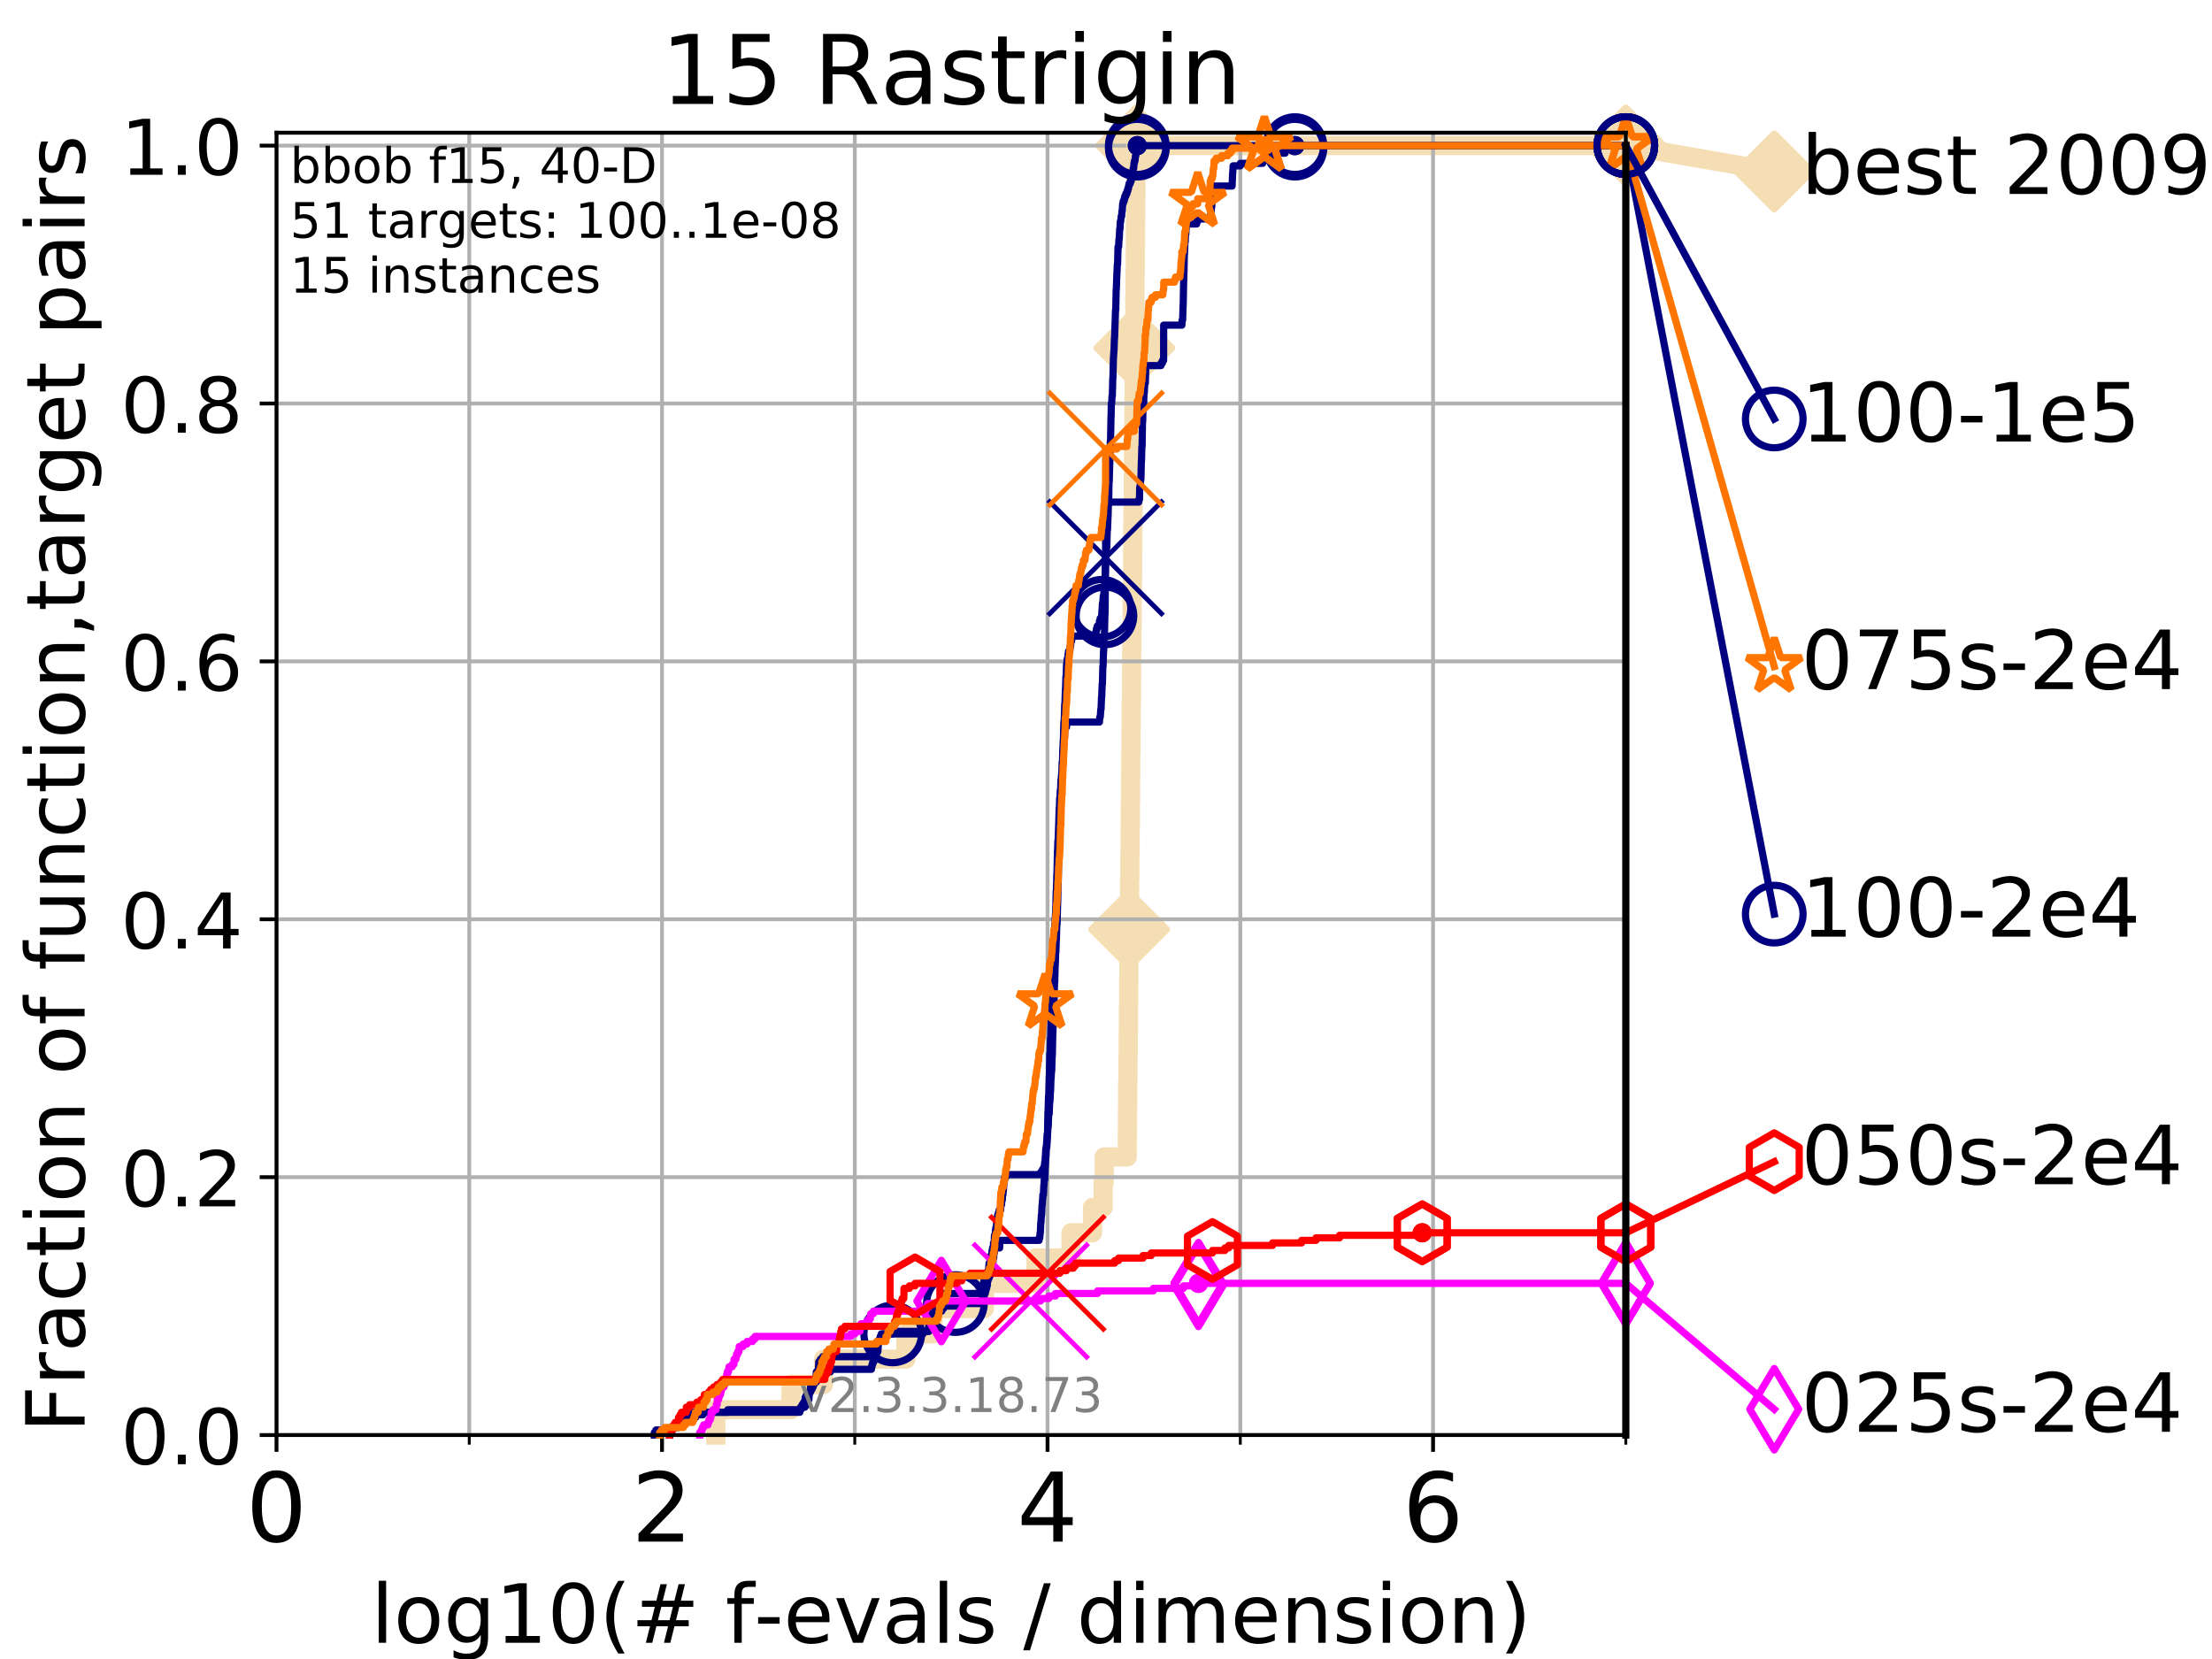 <?xml version="1.0" encoding="utf-8" standalone="no"?>
<!DOCTYPE svg PUBLIC "-//W3C//DTD SVG 1.1//EN"
  "http://www.w3.org/Graphics/SVG/1.1/DTD/svg11.dtd">
<!-- Created with matplotlib (https://matplotlib.org/) -->
<svg height="345.6pt" version="1.1" viewBox="0 0 460.8 345.6" width="460.8pt" xmlns="http://www.w3.org/2000/svg" xmlns:xlink="http://www.w3.org/1999/xlink">
 <defs>
  <style type="text/css">
*{stroke-linecap:butt;stroke-linejoin:round;}
  </style>
 </defs>
 <g id="figure_1">
  <g id="patch_1">
   <path d="M 0 345.6 
L 460.8 345.6 
L 460.8 0 
L 0 0 
z
" style="fill:#ffffff;"/>
  </g>
  <g id="axes_1">
   <g id="patch_2">
    <path d="M 57.6 298.944 
L 338.688 298.944 
L 338.688 27.648 
L 57.6 27.648 
z
" style="fill:#ffffff;"/>
   </g>
   <g id="line2d_1">
    <path d="M 149.111 298.944 
L 149.111 293.677 
L 164.782 293.677 
L 164.782 288.41 
L 171.54 288.41 
L 171.54 283.143 
L 188.703 283.143 
L 188.703 277.877 
L 194.373 277.877 
L 194.373 272.61 
L 205.049 272.61 
L 205.049 267.343 
L 215.782 267.343 
L 215.782 262.076 
L 223.12 262.076 
L 223.12 256.809 
L 227.59 256.809 
L 227.59 251.542 
L 229.803 251.542 
L 229.803 246.275 
L 230.021 246.275 
L 230.021 241.009 
L 234.827 241.009 
L 234.827 235.742 
L 234.878 235.742 
L 234.878 230.475 
L 234.923 230.475 
L 234.923 225.208 
L 234.978 225.208 
L 234.978 219.941 
L 235.029 219.941 
L 235.029 214.674 
L 235.077 214.674 
L 235.077 209.407 
L 235.128 209.407 
L 235.128 204.141 
L 235.171 204.141 
L 235.171 198.874 
L 235.224 198.874 
L 235.224 193.607 
L 235.274 193.607 
L 235.274 188.34 
L 235.316 188.34 
L 235.316 183.073 
L 235.373 183.073 
L 235.373 177.806 
L 235.421 177.806 
L 235.421 172.539 
L 235.465 172.539 
L 235.465 167.272 
L 235.517 167.272 
L 235.517 162.006 
L 235.56 162.006 
L 235.56 156.739 
L 235.611 156.739 
L 235.611 151.472 
L 235.655 151.472 
L 235.655 146.205 
L 235.711 146.205 
L 235.711 140.938 
L 235.755 140.938 
L 235.755 135.671 
L 235.797 135.671 
L 235.797 130.404 
L 235.85 130.404 
L 235.85 125.138 
L 235.902 125.138 
L 235.902 119.871 
L 235.946 119.871 
L 235.946 114.604 
L 235.986 114.604 
L 235.986 109.337 
L 236.03 109.337 
L 236.03 104.07 
L 236.08 104.07 
L 236.08 98.803 
L 236.125 98.803 
L 236.125 93.536 
L 236.175 93.536 
L 236.175 88.27 
L 236.224 88.27 
L 236.224 83.003 
L 236.268 83.003 
L 236.268 77.736 
L 236.313 77.736 
L 236.313 72.469 
L 236.361 72.469 
L 236.361 67.202 
L 236.405 67.202 
L 236.405 61.935 
L 236.449 61.935 
L 236.449 56.668 
L 236.494 56.668 
L 236.494 51.402 
L 236.535 51.402 
L 236.535 46.135 
L 236.581 46.135 
L 236.581 40.868 
L 236.626 40.868 
L 236.626 35.601 
L 236.668 35.601 
L 236.668 30.334 
L 338.688 30.334 
" style="fill:none;stroke:#f5deb3;stroke-linecap:square;stroke-width:4;"/>
   </g>
   <g id="line2d_2">
    <defs>
     <path d="M -0 7.778 
L 7.778 0 
L 0 -7.778 
L -7.778 -0 
z
" id="m4ad91970a8" style="stroke:#f5deb3;stroke-linejoin:miter;stroke-width:1.5;"/>
    </defs>
    <g>
     <use style="fill:#f5deb3;stroke:#f5deb3;stroke-linejoin:miter;stroke-width:1.5;" x="235.224" xlink:href="#m4ad91970a8" y="193.607"/>
     <use style="fill:#f5deb3;stroke:#f5deb3;stroke-linejoin:miter;stroke-width:1.5;" x="236.313" xlink:href="#m4ad91970a8" y="72.469"/>
     <use style="fill:#f5deb3;stroke:#f5deb3;stroke-linejoin:miter;stroke-width:1.5;" x="236.668" xlink:href="#m4ad91970a8" y="30.334"/>
     <use style="fill:#f5deb3;stroke:#f5deb3;stroke-linejoin:miter;stroke-width:1.5;" x="236.668" xlink:href="#m4ad91970a8" y="30.334"/>
     <use style="fill:#f5deb3;stroke:#f5deb3;stroke-linejoin:miter;stroke-width:1.5;" x="338.688" xlink:href="#m4ad91970a8" y="30.334"/>
    </g>
   </g>
   <g id="line2d_3">
    <path style="fill:none;stroke:#f5deb3;stroke-linecap:square;stroke-width:4;"/>
    <g/>
   </g>
   <g id="line2d_4">
    <path d="M 338.688 30.334 
L 369.608 35.706 
" style="fill:none;stroke:#f5deb3;stroke-linecap:square;stroke-width:4;"/>
    <g>
     <use style="fill:#f5deb3;stroke:#f5deb3;stroke-linejoin:miter;stroke-width:1.5;" x="338.688" xlink:href="#m4ad91970a8" y="30.334"/>
     <use style="fill:#f5deb3;stroke:#f5deb3;stroke-linejoin:miter;stroke-width:1.5;" x="369.608" xlink:href="#m4ad91970a8" y="35.706"/>
    </g>
   </g>
   <g id="matplotlib.axis_1">
    <g id="xtick_1">
     <g id="line2d_5">
      <path clip-path="url(#pc0d42cc490)" d="M 57.6 298.944 
L 57.6 27.648 
" style="fill:none;stroke:#b0b0b0;stroke-linecap:square;stroke-width:0.8;"/>
     </g>
     <g id="line2d_6">
      <defs>
       <path d="M 0 0 
L 0 3.5 
" id="m2505a55a95" style="stroke:#000000;stroke-width:0.8;"/>
      </defs>
      <g>
       <use style="stroke:#000000;stroke-width:0.8;" x="57.6" xlink:href="#m2505a55a95" y="298.944"/>
      </g>
     </g>
     <g id="text_1">
      <!-- 0 -->
      <defs>
       <path d="M 31.781 66.406 
Q 24.172 66.406 20.328 58.906 
Q 16.5 51.422 16.5 36.375 
Q 16.5 21.391 20.328 13.891 
Q 24.172 6.391 31.781 6.391 
Q 39.453 6.391 43.281 13.891 
Q 47.125 21.391 47.125 36.375 
Q 47.125 51.422 43.281 58.906 
Q 39.453 66.406 31.781 66.406 
z
M 31.781 74.219 
Q 44.047 74.219 50.516 64.516 
Q 56.984 54.828 56.984 36.375 
Q 56.984 17.969 50.516 8.266 
Q 44.047 -1.422 31.781 -1.422 
Q 19.531 -1.422 13.062 8.266 
Q 6.594 17.969 6.594 36.375 
Q 6.594 54.828 13.062 64.516 
Q 19.531 74.219 31.781 74.219 
z
" id="DejaVuSans-48"/>
      </defs>
      <g transform="translate(51.237 321.141)scale(0.2 -0.2)">
       <use xlink:href="#DejaVuSans-48"/>
      </g>
     </g>
    </g>
    <g id="xtick_2">
     <g id="line2d_7">
      <path clip-path="url(#pc0d42cc490)" d="M 137.911 298.944 
L 137.911 27.648 
" style="fill:none;stroke:#b0b0b0;stroke-linecap:square;stroke-width:0.8;"/>
     </g>
     <g id="line2d_8">
      <g>
       <use style="stroke:#000000;stroke-width:0.8;" x="137.911" xlink:href="#m2505a55a95" y="298.944"/>
      </g>
     </g>
     <g id="text_2">
      <!-- 2 -->
      <defs>
       <path d="M 19.188 8.297 
L 53.609 8.297 
L 53.609 0 
L 7.328 0 
L 7.328 8.297 
Q 12.938 14.109 22.625 23.891 
Q 32.328 33.688 34.812 36.531 
Q 39.547 41.844 41.422 45.531 
Q 43.312 49.219 43.312 52.781 
Q 43.312 58.594 39.234 62.25 
Q 35.156 65.922 28.609 65.922 
Q 23.969 65.922 18.812 64.312 
Q 13.672 62.703 7.812 59.422 
L 7.812 69.391 
Q 13.766 71.781 18.938 73 
Q 24.125 74.219 28.422 74.219 
Q 39.75 74.219 46.484 68.547 
Q 53.219 62.891 53.219 53.422 
Q 53.219 48.922 51.531 44.891 
Q 49.859 40.875 45.406 35.406 
Q 44.188 33.984 37.641 27.219 
Q 31.109 20.453 19.188 8.297 
z
" id="DejaVuSans-50"/>
      </defs>
      <g transform="translate(131.548 321.141)scale(0.2 -0.2)">
       <use xlink:href="#DejaVuSans-50"/>
      </g>
     </g>
    </g>
    <g id="xtick_3">
     <g id="line2d_9">
      <path clip-path="url(#pc0d42cc490)" d="M 218.222 298.944 
L 218.222 27.648 
" style="fill:none;stroke:#b0b0b0;stroke-linecap:square;stroke-width:0.8;"/>
     </g>
     <g id="line2d_10">
      <g>
       <use style="stroke:#000000;stroke-width:0.8;" x="218.222" xlink:href="#m2505a55a95" y="298.944"/>
      </g>
     </g>
     <g id="text_3">
      <!-- 4 -->
      <defs>
       <path d="M 37.797 64.312 
L 12.891 25.391 
L 37.797 25.391 
z
M 35.203 72.906 
L 47.609 72.906 
L 47.609 25.391 
L 58.016 25.391 
L 58.016 17.188 
L 47.609 17.188 
L 47.609 0 
L 37.797 0 
L 37.797 17.188 
L 4.891 17.188 
L 4.891 26.703 
z
" id="DejaVuSans-52"/>
      </defs>
      <g transform="translate(211.859 321.141)scale(0.2 -0.2)">
       <use xlink:href="#DejaVuSans-52"/>
      </g>
     </g>
    </g>
    <g id="xtick_4">
     <g id="line2d_11">
      <path clip-path="url(#pc0d42cc490)" d="M 298.533 298.944 
L 298.533 27.648 
" style="fill:none;stroke:#b0b0b0;stroke-linecap:square;stroke-width:0.8;"/>
     </g>
     <g id="line2d_12">
      <g>
       <use style="stroke:#000000;stroke-width:0.8;" x="298.533" xlink:href="#m2505a55a95" y="298.944"/>
      </g>
     </g>
     <g id="text_4">
      <!-- 6 -->
      <defs>
       <path d="M 33.016 40.375 
Q 26.375 40.375 22.484 35.828 
Q 18.609 31.297 18.609 23.391 
Q 18.609 15.531 22.484 10.953 
Q 26.375 6.391 33.016 6.391 
Q 39.656 6.391 43.531 10.953 
Q 47.406 15.531 47.406 23.391 
Q 47.406 31.297 43.531 35.828 
Q 39.656 40.375 33.016 40.375 
z
M 52.594 71.297 
L 52.594 62.312 
Q 48.875 64.062 45.094 64.984 
Q 41.312 65.922 37.594 65.922 
Q 27.828 65.922 22.672 59.328 
Q 17.531 52.734 16.797 39.406 
Q 19.672 43.656 24.016 45.922 
Q 28.375 48.188 33.594 48.188 
Q 44.578 48.188 50.953 41.516 
Q 57.328 34.859 57.328 23.391 
Q 57.328 12.156 50.688 5.359 
Q 44.047 -1.422 33.016 -1.422 
Q 20.359 -1.422 13.672 8.266 
Q 6.984 17.969 6.984 36.375 
Q 6.984 53.656 15.188 63.938 
Q 23.391 74.219 37.203 74.219 
Q 40.922 74.219 44.703 73.484 
Q 48.484 72.75 52.594 71.297 
z
" id="DejaVuSans-54"/>
      </defs>
      <g transform="translate(292.17 321.141)scale(0.2 -0.2)">
       <use xlink:href="#DejaVuSans-54"/>
      </g>
     </g>
    </g>
    <g id="xtick_5">
     <g id="line2d_13">
      <path clip-path="url(#pc0d42cc490)" d="M 97.755 298.944 
L 97.755 27.648 
" style="fill:none;stroke:#b0b0b0;stroke-linecap:square;stroke-width:0.8;"/>
     </g>
     <g id="line2d_14">
      <defs>
       <path d="M 0 0 
L 0 2 
" id="m86ae23473c" style="stroke:#000000;stroke-width:0.6;"/>
      </defs>
      <g>
       <use style="stroke:#000000;stroke-width:0.6;" x="97.755" xlink:href="#m86ae23473c" y="298.944"/>
      </g>
     </g>
    </g>
    <g id="xtick_6">
     <g id="line2d_15">
      <path clip-path="url(#pc0d42cc490)" d="M 178.066 298.944 
L 178.066 27.648 
" style="fill:none;stroke:#b0b0b0;stroke-linecap:square;stroke-width:0.8;"/>
     </g>
     <g id="line2d_16">
      <g>
       <use style="stroke:#000000;stroke-width:0.6;" x="178.066" xlink:href="#m86ae23473c" y="298.944"/>
      </g>
     </g>
    </g>
    <g id="xtick_7">
     <g id="line2d_17">
      <path clip-path="url(#pc0d42cc490)" d="M 258.377 298.944 
L 258.377 27.648 
" style="fill:none;stroke:#b0b0b0;stroke-linecap:square;stroke-width:0.8;"/>
     </g>
     <g id="line2d_18">
      <g>
       <use style="stroke:#000000;stroke-width:0.6;" x="258.377" xlink:href="#m86ae23473c" y="298.944"/>
      </g>
     </g>
    </g>
    <g id="xtick_8">
     <g id="line2d_19">
      <path clip-path="url(#pc0d42cc490)" d="M 338.688 298.944 
L 338.688 27.648 
" style="fill:none;stroke:#b0b0b0;stroke-linecap:square;stroke-width:0.8;"/>
     </g>
     <g id="line2d_20">
      <g>
       <use style="stroke:#000000;stroke-width:0.6;" x="338.688" xlink:href="#m86ae23473c" y="298.944"/>
      </g>
     </g>
    </g>
    <g id="text_5">
     <!-- log10(# f-evals / dimension) -->
     <defs>
      <path d="M 9.422 75.984 
L 18.406 75.984 
L 18.406 0 
L 9.422 0 
z
" id="DejaVuSans-108"/>
      <path d="M 30.609 48.391 
Q 23.391 48.391 19.188 42.75 
Q 14.984 37.109 14.984 27.297 
Q 14.984 17.484 19.156 11.844 
Q 23.344 6.203 30.609 6.203 
Q 37.797 6.203 41.984 11.859 
Q 46.188 17.531 46.188 27.297 
Q 46.188 37.016 41.984 42.703 
Q 37.797 48.391 30.609 48.391 
z
M 30.609 56 
Q 42.328 56 49.016 48.375 
Q 55.719 40.766 55.719 27.297 
Q 55.719 13.875 49.016 6.219 
Q 42.328 -1.422 30.609 -1.422 
Q 18.844 -1.422 12.172 6.219 
Q 5.516 13.875 5.516 27.297 
Q 5.516 40.766 12.172 48.375 
Q 18.844 56 30.609 56 
z
" id="DejaVuSans-111"/>
      <path d="M 45.406 27.984 
Q 45.406 37.75 41.375 43.109 
Q 37.359 48.484 30.078 48.484 
Q 22.859 48.484 18.828 43.109 
Q 14.797 37.75 14.797 27.984 
Q 14.797 18.266 18.828 12.891 
Q 22.859 7.516 30.078 7.516 
Q 37.359 7.516 41.375 12.891 
Q 45.406 18.266 45.406 27.984 
z
M 54.391 6.781 
Q 54.391 -7.172 48.188 -13.984 
Q 42 -20.797 29.203 -20.797 
Q 24.469 -20.797 20.266 -20.094 
Q 16.062 -19.391 12.109 -17.922 
L 12.109 -9.188 
Q 16.062 -11.328 19.922 -12.344 
Q 23.781 -13.375 27.781 -13.375 
Q 36.625 -13.375 41.016 -8.766 
Q 45.406 -4.156 45.406 5.172 
L 45.406 9.625 
Q 42.625 4.781 38.281 2.391 
Q 33.938 0 27.875 0 
Q 17.828 0 11.672 7.656 
Q 5.516 15.328 5.516 27.984 
Q 5.516 40.672 11.672 48.328 
Q 17.828 56 27.875 56 
Q 33.938 56 38.281 53.609 
Q 42.625 51.219 45.406 46.391 
L 45.406 54.688 
L 54.391 54.688 
z
" id="DejaVuSans-103"/>
      <path d="M 12.406 8.297 
L 28.516 8.297 
L 28.516 63.922 
L 10.984 60.406 
L 10.984 69.391 
L 28.422 72.906 
L 38.281 72.906 
L 38.281 8.297 
L 54.391 8.297 
L 54.391 0 
L 12.406 0 
z
" id="DejaVuSans-49"/>
      <path d="M 31 75.875 
Q 24.469 64.656 21.281 53.656 
Q 18.109 42.672 18.109 31.391 
Q 18.109 20.125 21.312 9.062 
Q 24.516 -2 31 -13.188 
L 23.188 -13.188 
Q 15.875 -1.703 12.234 9.375 
Q 8.594 20.453 8.594 31.391 
Q 8.594 42.281 12.203 53.312 
Q 15.828 64.359 23.188 75.875 
z
" id="DejaVuSans-40"/>
      <path d="M 51.125 44 
L 36.922 44 
L 32.812 27.688 
L 47.125 27.688 
z
M 43.797 71.781 
L 38.719 51.516 
L 52.984 51.516 
L 58.109 71.781 
L 65.922 71.781 
L 60.891 51.516 
L 76.125 51.516 
L 76.125 44 
L 58.984 44 
L 54.984 27.688 
L 70.516 27.688 
L 70.516 20.219 
L 53.078 20.219 
L 48 0 
L 40.188 0 
L 45.219 20.219 
L 30.906 20.219 
L 25.875 0 
L 18.016 0 
L 23.094 20.219 
L 7.719 20.219 
L 7.719 27.688 
L 24.906 27.688 
L 29 44 
L 13.281 44 
L 13.281 51.516 
L 30.906 51.516 
L 35.891 71.781 
z
" id="DejaVuSans-35"/>
      <path id="DejaVuSans-32"/>
      <path d="M 37.109 75.984 
L 37.109 68.5 
L 28.516 68.5 
Q 23.688 68.5 21.797 66.547 
Q 19.922 64.594 19.922 59.516 
L 19.922 54.688 
L 34.719 54.688 
L 34.719 47.703 
L 19.922 47.703 
L 19.922 0 
L 10.891 0 
L 10.891 47.703 
L 2.297 47.703 
L 2.297 54.688 
L 10.891 54.688 
L 10.891 58.5 
Q 10.891 67.625 15.141 71.797 
Q 19.391 75.984 28.609 75.984 
z
" id="DejaVuSans-102"/>
      <path d="M 4.891 31.391 
L 31.203 31.391 
L 31.203 23.391 
L 4.891 23.391 
z
" id="DejaVuSans-45"/>
      <path d="M 56.203 29.594 
L 56.203 25.203 
L 14.891 25.203 
Q 15.484 15.922 20.484 11.062 
Q 25.484 6.203 34.422 6.203 
Q 39.594 6.203 44.453 7.469 
Q 49.312 8.734 54.109 11.281 
L 54.109 2.781 
Q 49.266 0.734 44.188 -0.344 
Q 39.109 -1.422 33.891 -1.422 
Q 20.797 -1.422 13.156 6.188 
Q 5.516 13.812 5.516 26.812 
Q 5.516 40.234 12.766 48.109 
Q 20.016 56 32.328 56 
Q 43.359 56 49.781 48.891 
Q 56.203 41.797 56.203 29.594 
z
M 47.219 32.234 
Q 47.125 39.594 43.094 43.984 
Q 39.062 48.391 32.422 48.391 
Q 24.906 48.391 20.391 44.141 
Q 15.875 39.891 15.188 32.172 
z
" id="DejaVuSans-101"/>
      <path d="M 2.984 54.688 
L 12.5 54.688 
L 29.594 8.797 
L 46.688 54.688 
L 56.203 54.688 
L 35.688 0 
L 23.484 0 
z
" id="DejaVuSans-118"/>
      <path d="M 34.281 27.484 
Q 23.391 27.484 19.188 25 
Q 14.984 22.516 14.984 16.5 
Q 14.984 11.719 18.141 8.906 
Q 21.297 6.109 26.703 6.109 
Q 34.188 6.109 38.703 11.406 
Q 43.219 16.703 43.219 25.484 
L 43.219 27.484 
z
M 52.203 31.203 
L 52.203 0 
L 43.219 0 
L 43.219 8.297 
Q 40.141 3.328 35.547 0.953 
Q 30.953 -1.422 24.312 -1.422 
Q 15.922 -1.422 10.953 3.297 
Q 6 8.016 6 15.922 
Q 6 25.141 12.172 29.828 
Q 18.359 34.516 30.609 34.516 
L 43.219 34.516 
L 43.219 35.406 
Q 43.219 41.609 39.141 45 
Q 35.062 48.391 27.688 48.391 
Q 23 48.391 18.547 47.266 
Q 14.109 46.141 10.016 43.891 
L 10.016 52.203 
Q 14.938 54.109 19.578 55.047 
Q 24.219 56 28.609 56 
Q 40.484 56 46.344 49.844 
Q 52.203 43.703 52.203 31.203 
z
" id="DejaVuSans-97"/>
      <path d="M 44.281 53.078 
L 44.281 44.578 
Q 40.484 46.531 36.375 47.5 
Q 32.281 48.484 27.875 48.484 
Q 21.188 48.484 17.844 46.438 
Q 14.5 44.391 14.5 40.281 
Q 14.5 37.156 16.891 35.375 
Q 19.281 33.594 26.516 31.984 
L 29.594 31.297 
Q 39.156 29.25 43.188 25.516 
Q 47.219 21.781 47.219 15.094 
Q 47.219 7.469 41.188 3.016 
Q 35.156 -1.422 24.609 -1.422 
Q 20.219 -1.422 15.453 -0.562 
Q 10.688 0.297 5.422 2 
L 5.422 11.281 
Q 10.406 8.688 15.234 7.391 
Q 20.062 6.109 24.812 6.109 
Q 31.156 6.109 34.562 8.281 
Q 37.984 10.453 37.984 14.406 
Q 37.984 18.062 35.516 20.016 
Q 33.062 21.969 24.703 23.781 
L 21.578 24.516 
Q 13.234 26.266 9.516 29.906 
Q 5.812 33.547 5.812 39.891 
Q 5.812 47.609 11.281 51.797 
Q 16.75 56 26.812 56 
Q 31.781 56 36.172 55.266 
Q 40.578 54.547 44.281 53.078 
z
" id="DejaVuSans-115"/>
      <path d="M 25.391 72.906 
L 33.688 72.906 
L 8.297 -9.281 
L 0 -9.281 
z
" id="DejaVuSans-47"/>
      <path d="M 45.406 46.391 
L 45.406 75.984 
L 54.391 75.984 
L 54.391 0 
L 45.406 0 
L 45.406 8.203 
Q 42.578 3.328 38.25 0.953 
Q 33.938 -1.422 27.875 -1.422 
Q 17.969 -1.422 11.734 6.484 
Q 5.516 14.406 5.516 27.297 
Q 5.516 40.188 11.734 48.094 
Q 17.969 56 27.875 56 
Q 33.938 56 38.25 53.625 
Q 42.578 51.266 45.406 46.391 
z
M 14.797 27.297 
Q 14.797 17.391 18.875 11.75 
Q 22.953 6.109 30.078 6.109 
Q 37.203 6.109 41.297 11.75 
Q 45.406 17.391 45.406 27.297 
Q 45.406 37.203 41.297 42.844 
Q 37.203 48.484 30.078 48.484 
Q 22.953 48.484 18.875 42.844 
Q 14.797 37.203 14.797 27.297 
z
" id="DejaVuSans-100"/>
      <path d="M 9.422 54.688 
L 18.406 54.688 
L 18.406 0 
L 9.422 0 
z
M 9.422 75.984 
L 18.406 75.984 
L 18.406 64.594 
L 9.422 64.594 
z
" id="DejaVuSans-105"/>
      <path d="M 52 44.188 
Q 55.375 50.25 60.062 53.125 
Q 64.75 56 71.094 56 
Q 79.641 56 84.281 50.016 
Q 88.922 44.047 88.922 33.016 
L 88.922 0 
L 79.891 0 
L 79.891 32.719 
Q 79.891 40.578 77.094 44.375 
Q 74.312 48.188 68.609 48.188 
Q 61.625 48.188 57.562 43.547 
Q 53.516 38.922 53.516 30.906 
L 53.516 0 
L 44.484 0 
L 44.484 32.719 
Q 44.484 40.625 41.703 44.406 
Q 38.922 48.188 33.109 48.188 
Q 26.219 48.188 22.156 43.531 
Q 18.109 38.875 18.109 30.906 
L 18.109 0 
L 9.078 0 
L 9.078 54.688 
L 18.109 54.688 
L 18.109 46.188 
Q 21.188 51.219 25.484 53.609 
Q 29.781 56 35.688 56 
Q 41.656 56 45.828 52.969 
Q 50 49.953 52 44.188 
z
" id="DejaVuSans-109"/>
      <path d="M 54.891 33.016 
L 54.891 0 
L 45.906 0 
L 45.906 32.719 
Q 45.906 40.484 42.875 44.328 
Q 39.844 48.188 33.797 48.188 
Q 26.516 48.188 22.312 43.547 
Q 18.109 38.922 18.109 30.906 
L 18.109 0 
L 9.078 0 
L 9.078 54.688 
L 18.109 54.688 
L 18.109 46.188 
Q 21.344 51.125 25.703 53.562 
Q 30.078 56 35.797 56 
Q 45.219 56 50.047 50.172 
Q 54.891 44.344 54.891 33.016 
z
" id="DejaVuSans-110"/>
      <path d="M 8.016 75.875 
L 15.828 75.875 
Q 23.141 64.359 26.781 53.312 
Q 30.422 42.281 30.422 31.391 
Q 30.422 20.453 26.781 9.375 
Q 23.141 -1.703 15.828 -13.188 
L 8.016 -13.188 
Q 14.5 -2 17.703 9.062 
Q 20.906 20.125 20.906 31.391 
Q 20.906 42.672 17.703 53.656 
Q 14.5 64.656 8.016 75.875 
z
" id="DejaVuSans-41"/>
     </defs>
     <g transform="translate(77.303 342.218)scale(0.17 -0.17)">
      <use xlink:href="#DejaVuSans-108"/>
      <use x="27.783" xlink:href="#DejaVuSans-111"/>
      <use x="88.965" xlink:href="#DejaVuSans-103"/>
      <use x="152.441" xlink:href="#DejaVuSans-49"/>
      <use x="216.064" xlink:href="#DejaVuSans-48"/>
      <use x="279.688" xlink:href="#DejaVuSans-40"/>
      <use x="318.701" xlink:href="#DejaVuSans-35"/>
      <use x="402.49" xlink:href="#DejaVuSans-32"/>
      <use x="434.277" xlink:href="#DejaVuSans-102"/>
      <use x="469.404" xlink:href="#DejaVuSans-45"/>
      <use x="505.488" xlink:href="#DejaVuSans-101"/>
      <use x="567.012" xlink:href="#DejaVuSans-118"/>
      <use x="626.191" xlink:href="#DejaVuSans-97"/>
      <use x="687.471" xlink:href="#DejaVuSans-108"/>
      <use x="715.254" xlink:href="#DejaVuSans-115"/>
      <use x="767.354" xlink:href="#DejaVuSans-32"/>
      <use x="799.141" xlink:href="#DejaVuSans-47"/>
      <use x="832.832" xlink:href="#DejaVuSans-32"/>
      <use x="864.619" xlink:href="#DejaVuSans-100"/>
      <use x="928.096" xlink:href="#DejaVuSans-105"/>
      <use x="955.879" xlink:href="#DejaVuSans-109"/>
      <use x="1053.291" xlink:href="#DejaVuSans-101"/>
      <use x="1114.814" xlink:href="#DejaVuSans-110"/>
      <use x="1178.193" xlink:href="#DejaVuSans-115"/>
      <use x="1230.293" xlink:href="#DejaVuSans-105"/>
      <use x="1258.076" xlink:href="#DejaVuSans-111"/>
      <use x="1319.258" xlink:href="#DejaVuSans-110"/>
      <use x="1382.637" xlink:href="#DejaVuSans-41"/>
     </g>
    </g>
   </g>
   <g id="matplotlib.axis_2">
    <g id="ytick_1">
     <g id="line2d_21">
      <path clip-path="url(#pc0d42cc490)" d="M 57.6 298.944 
L 338.688 298.944 
" style="fill:none;stroke:#b0b0b0;stroke-linecap:square;stroke-width:0.8;"/>
     </g>
     <g id="line2d_22">
      <defs>
       <path d="M 0 0 
L -3.5 0 
" id="m2a6f7c6894" style="stroke:#000000;stroke-width:0.8;"/>
      </defs>
      <g>
       <use style="stroke:#000000;stroke-width:0.8;" x="57.6" xlink:href="#m2a6f7c6894" y="298.944"/>
      </g>
     </g>
     <g id="text_6">
      <!-- 0.0 -->
      <defs>
       <path d="M 10.688 12.406 
L 21 12.406 
L 21 0 
L 10.688 0 
z
" id="DejaVuSans-46"/>
      </defs>
      <g transform="translate(25.155 305.023)scale(0.16 -0.16)">
       <use xlink:href="#DejaVuSans-48"/>
       <use x="63.623" xlink:href="#DejaVuSans-46"/>
       <use x="95.41" xlink:href="#DejaVuSans-48"/>
      </g>
     </g>
    </g>
    <g id="ytick_2">
     <g id="line2d_23">
      <path clip-path="url(#pc0d42cc490)" d="M 57.6 245.222 
L 338.688 245.222 
" style="fill:none;stroke:#b0b0b0;stroke-linecap:square;stroke-width:0.8;"/>
     </g>
     <g id="line2d_24">
      <g>
       <use style="stroke:#000000;stroke-width:0.8;" x="57.6" xlink:href="#m2a6f7c6894" y="245.222"/>
      </g>
     </g>
     <g id="text_7">
      <!-- 0.2 -->
      <g transform="translate(25.155 251.301)scale(0.16 -0.16)">
       <use xlink:href="#DejaVuSans-48"/>
       <use x="63.623" xlink:href="#DejaVuSans-46"/>
       <use x="95.41" xlink:href="#DejaVuSans-50"/>
      </g>
     </g>
    </g>
    <g id="ytick_3">
     <g id="line2d_25">
      <path clip-path="url(#pc0d42cc490)" d="M 57.6 191.5 
L 338.688 191.5 
" style="fill:none;stroke:#b0b0b0;stroke-linecap:square;stroke-width:0.8;"/>
     </g>
     <g id="line2d_26">
      <g>
       <use style="stroke:#000000;stroke-width:0.8;" x="57.6" xlink:href="#m2a6f7c6894" y="191.5"/>
      </g>
     </g>
     <g id="text_8">
      <!-- 0.4 -->
      <g transform="translate(25.155 197.579)scale(0.16 -0.16)">
       <use xlink:href="#DejaVuSans-48"/>
       <use x="63.623" xlink:href="#DejaVuSans-46"/>
       <use x="95.41" xlink:href="#DejaVuSans-52"/>
      </g>
     </g>
    </g>
    <g id="ytick_4">
     <g id="line2d_27">
      <path clip-path="url(#pc0d42cc490)" d="M 57.6 137.778 
L 338.688 137.778 
" style="fill:none;stroke:#b0b0b0;stroke-linecap:square;stroke-width:0.8;"/>
     </g>
     <g id="line2d_28">
      <g>
       <use style="stroke:#000000;stroke-width:0.8;" x="57.6" xlink:href="#m2a6f7c6894" y="137.778"/>
      </g>
     </g>
     <g id="text_9">
      <!-- 0.6 -->
      <g transform="translate(25.155 143.857)scale(0.16 -0.16)">
       <use xlink:href="#DejaVuSans-48"/>
       <use x="63.623" xlink:href="#DejaVuSans-46"/>
       <use x="95.41" xlink:href="#DejaVuSans-54"/>
      </g>
     </g>
    </g>
    <g id="ytick_5">
     <g id="line2d_29">
      <path clip-path="url(#pc0d42cc490)" d="M 57.6 84.056 
L 338.688 84.056 
" style="fill:none;stroke:#b0b0b0;stroke-linecap:square;stroke-width:0.8;"/>
     </g>
     <g id="line2d_30">
      <g>
       <use style="stroke:#000000;stroke-width:0.8;" x="57.6" xlink:href="#m2a6f7c6894" y="84.056"/>
      </g>
     </g>
     <g id="text_10">
      <!-- 0.8 -->
      <defs>
       <path d="M 31.781 34.625 
Q 24.75 34.625 20.719 30.859 
Q 16.703 27.094 16.703 20.516 
Q 16.703 13.922 20.719 10.156 
Q 24.75 6.391 31.781 6.391 
Q 38.812 6.391 42.859 10.172 
Q 46.922 13.969 46.922 20.516 
Q 46.922 27.094 42.891 30.859 
Q 38.875 34.625 31.781 34.625 
z
M 21.922 38.812 
Q 15.578 40.375 12.031 44.719 
Q 8.5 49.078 8.5 55.328 
Q 8.5 64.062 14.719 69.141 
Q 20.953 74.219 31.781 74.219 
Q 42.672 74.219 48.875 69.141 
Q 55.078 64.062 55.078 55.328 
Q 55.078 49.078 51.531 44.719 
Q 48 40.375 41.703 38.812 
Q 48.828 37.156 52.797 32.312 
Q 56.781 27.484 56.781 20.516 
Q 56.781 9.906 50.312 4.234 
Q 43.844 -1.422 31.781 -1.422 
Q 19.734 -1.422 13.25 4.234 
Q 6.781 9.906 6.781 20.516 
Q 6.781 27.484 10.781 32.312 
Q 14.797 37.156 21.922 38.812 
z
M 18.312 54.391 
Q 18.312 48.734 21.844 45.562 
Q 25.391 42.391 31.781 42.391 
Q 38.141 42.391 41.719 45.562 
Q 45.312 48.734 45.312 54.391 
Q 45.312 60.062 41.719 63.234 
Q 38.141 66.406 31.781 66.406 
Q 25.391 66.406 21.844 63.234 
Q 18.312 60.062 18.312 54.391 
z
" id="DejaVuSans-56"/>
      </defs>
      <g transform="translate(25.155 90.135)scale(0.16 -0.16)">
       <use xlink:href="#DejaVuSans-48"/>
       <use x="63.623" xlink:href="#DejaVuSans-46"/>
       <use x="95.41" xlink:href="#DejaVuSans-56"/>
      </g>
     </g>
    </g>
    <g id="ytick_6">
     <g id="line2d_31">
      <path clip-path="url(#pc0d42cc490)" d="M 57.6 30.334 
L 338.688 30.334 
" style="fill:none;stroke:#b0b0b0;stroke-linecap:square;stroke-width:0.8;"/>
     </g>
     <g id="line2d_32">
      <g>
       <use style="stroke:#000000;stroke-width:0.8;" x="57.6" xlink:href="#m2a6f7c6894" y="30.334"/>
      </g>
     </g>
     <g id="text_11">
      <!-- 1.0 -->
      <g transform="translate(25.155 36.413)scale(0.16 -0.16)">
       <use xlink:href="#DejaVuSans-49"/>
       <use x="63.623" xlink:href="#DejaVuSans-46"/>
       <use x="95.41" xlink:href="#DejaVuSans-48"/>
      </g>
     </g>
    </g>
    <g id="text_12">
     <!-- Fraction of function,target pairs -->
     <defs>
      <path d="M 9.812 72.906 
L 51.703 72.906 
L 51.703 64.594 
L 19.672 64.594 
L 19.672 43.109 
L 48.578 43.109 
L 48.578 34.812 
L 19.672 34.812 
L 19.672 0 
L 9.812 0 
z
" id="DejaVuSans-70"/>
      <path d="M 41.109 46.297 
Q 39.594 47.172 37.812 47.578 
Q 36.031 48 33.891 48 
Q 26.266 48 22.188 43.047 
Q 18.109 38.094 18.109 28.812 
L 18.109 0 
L 9.078 0 
L 9.078 54.688 
L 18.109 54.688 
L 18.109 46.188 
Q 20.953 51.172 25.484 53.578 
Q 30.031 56 36.531 56 
Q 37.453 56 38.578 55.875 
Q 39.703 55.766 41.062 55.516 
z
" id="DejaVuSans-114"/>
      <path d="M 48.781 52.594 
L 48.781 44.188 
Q 44.969 46.297 41.141 47.344 
Q 37.312 48.391 33.406 48.391 
Q 24.656 48.391 19.812 42.844 
Q 14.984 37.312 14.984 27.297 
Q 14.984 17.281 19.812 11.734 
Q 24.656 6.203 33.406 6.203 
Q 37.312 6.203 41.141 7.25 
Q 44.969 8.297 48.781 10.406 
L 48.781 2.094 
Q 45.016 0.344 40.984 -0.531 
Q 36.969 -1.422 32.422 -1.422 
Q 20.062 -1.422 12.781 6.344 
Q 5.516 14.109 5.516 27.297 
Q 5.516 40.672 12.859 48.328 
Q 20.219 56 33.016 56 
Q 37.156 56 41.109 55.141 
Q 45.062 54.297 48.781 52.594 
z
" id="DejaVuSans-99"/>
      <path d="M 18.312 70.219 
L 18.312 54.688 
L 36.812 54.688 
L 36.812 47.703 
L 18.312 47.703 
L 18.312 18.016 
Q 18.312 11.328 20.141 9.422 
Q 21.969 7.516 27.594 7.516 
L 36.812 7.516 
L 36.812 0 
L 27.594 0 
Q 17.188 0 13.234 3.875 
Q 9.281 7.766 9.281 18.016 
L 9.281 47.703 
L 2.688 47.703 
L 2.688 54.688 
L 9.281 54.688 
L 9.281 70.219 
z
" id="DejaVuSans-116"/>
      <path d="M 8.5 21.578 
L 8.5 54.688 
L 17.484 54.688 
L 17.484 21.922 
Q 17.484 14.156 20.5 10.266 
Q 23.531 6.391 29.594 6.391 
Q 36.859 6.391 41.078 11.031 
Q 45.312 15.672 45.312 23.688 
L 45.312 54.688 
L 54.297 54.688 
L 54.297 0 
L 45.312 0 
L 45.312 8.406 
Q 42.047 3.422 37.719 1 
Q 33.406 -1.422 27.688 -1.422 
Q 18.266 -1.422 13.375 4.438 
Q 8.5 10.297 8.5 21.578 
z
M 31.109 56 
z
" id="DejaVuSans-117"/>
      <path d="M 11.719 12.406 
L 22.016 12.406 
L 22.016 4 
L 14.016 -11.625 
L 7.719 -11.625 
L 11.719 4 
z
" id="DejaVuSans-44"/>
      <path d="M 18.109 8.203 
L 18.109 -20.797 
L 9.078 -20.797 
L 9.078 54.688 
L 18.109 54.688 
L 18.109 46.391 
Q 20.953 51.266 25.266 53.625 
Q 29.594 56 35.594 56 
Q 45.562 56 51.781 48.094 
Q 58.016 40.188 58.016 27.297 
Q 58.016 14.406 51.781 6.484 
Q 45.562 -1.422 35.594 -1.422 
Q 29.594 -1.422 25.266 0.953 
Q 20.953 3.328 18.109 8.203 
z
M 48.688 27.297 
Q 48.688 37.203 44.609 42.844 
Q 40.531 48.484 33.406 48.484 
Q 26.266 48.484 22.188 42.844 
Q 18.109 37.203 18.109 27.297 
Q 18.109 17.391 22.188 11.75 
Q 26.266 6.109 33.406 6.109 
Q 40.531 6.109 44.609 11.75 
Q 48.688 17.391 48.688 27.297 
z
" id="DejaVuSans-112"/>
     </defs>
     <g transform="translate(17.62 298.435)rotate(-90)scale(0.17 -0.17)">
      <use xlink:href="#DejaVuSans-70"/>
      <use x="57.41" xlink:href="#DejaVuSans-114"/>
      <use x="98.523" xlink:href="#DejaVuSans-97"/>
      <use x="159.803" xlink:href="#DejaVuSans-99"/>
      <use x="214.783" xlink:href="#DejaVuSans-116"/>
      <use x="253.992" xlink:href="#DejaVuSans-105"/>
      <use x="281.775" xlink:href="#DejaVuSans-111"/>
      <use x="342.957" xlink:href="#DejaVuSans-110"/>
      <use x="406.336" xlink:href="#DejaVuSans-32"/>
      <use x="438.123" xlink:href="#DejaVuSans-111"/>
      <use x="499.305" xlink:href="#DejaVuSans-102"/>
      <use x="534.51" xlink:href="#DejaVuSans-32"/>
      <use x="566.297" xlink:href="#DejaVuSans-102"/>
      <use x="601.502" xlink:href="#DejaVuSans-117"/>
      <use x="664.881" xlink:href="#DejaVuSans-110"/>
      <use x="728.26" xlink:href="#DejaVuSans-99"/>
      <use x="783.24" xlink:href="#DejaVuSans-116"/>
      <use x="822.449" xlink:href="#DejaVuSans-105"/>
      <use x="850.232" xlink:href="#DejaVuSans-111"/>
      <use x="911.414" xlink:href="#DejaVuSans-110"/>
      <use x="974.793" xlink:href="#DejaVuSans-44"/>
      <use x="1006.58" xlink:href="#DejaVuSans-116"/>
      <use x="1045.789" xlink:href="#DejaVuSans-97"/>
      <use x="1107.068" xlink:href="#DejaVuSans-114"/>
      <use x="1148.166" xlink:href="#DejaVuSans-103"/>
      <use x="1211.643" xlink:href="#DejaVuSans-101"/>
      <use x="1273.166" xlink:href="#DejaVuSans-116"/>
      <use x="1312.375" xlink:href="#DejaVuSans-32"/>
      <use x="1344.162" xlink:href="#DejaVuSans-112"/>
      <use x="1407.639" xlink:href="#DejaVuSans-97"/>
      <use x="1468.918" xlink:href="#DejaVuSans-105"/>
      <use x="1496.701" xlink:href="#DejaVuSans-114"/>
      <use x="1537.814" xlink:href="#DejaVuSans-115"/>
     </g>
    </g>
   </g>
   <g id="line2d_33">
    <defs>
     <path d="M 0 1.5 
C 0.398 1.5 0.779 1.342 1.061 1.061 
C 1.342 0.779 1.5 0.398 1.5 0 
C 1.5 -0.398 1.342 -0.779 1.061 -1.061 
C 0.779 -1.342 0.398 -1.5 0 -1.5 
C -0.398 -1.5 -0.779 -1.342 -1.061 -1.061 
C -1.342 -0.779 -1.5 -0.398 -1.5 0 
C -1.5 0.398 -1.342 0.779 -1.061 1.061 
C -0.779 1.342 -0.398 1.5 0 1.5 
z
" id="mf5548ec229" style="stroke:#f5deb3;"/>
    </defs>
    <g>
     <use style="fill:#f5deb3;stroke:#f5deb3;" x="236.668" xlink:href="#mf5548ec229" y="30.334"/>
     <use style="fill:#f5deb3;stroke:#f5deb3;" x="236.668" xlink:href="#mf5548ec229" y="30.334"/>
    </g>
   </g>
   <g id="line2d_34">
    <defs>
     <path d="M 0 1.5 
C 0.398 1.5 0.779 1.342 1.061 1.061 
C 1.342 0.779 1.5 0.398 1.5 0 
C 1.5 -0.398 1.342 -0.779 1.061 -1.061 
C 0.779 -1.342 0.398 -1.5 0 -1.5 
C -0.398 -1.5 -0.779 -1.342 -1.061 -1.061 
C -1.342 -0.779 -1.5 -0.398 -1.5 0 
C -1.5 0.398 -1.342 0.779 -1.061 1.061 
C -0.779 1.342 -0.398 1.5 0 1.5 
z
" id="m41fd83b017" style="stroke:#000080;"/>
    </defs>
    <g>
     <use style="fill:#000080;stroke:#000080;" x="269.744" xlink:href="#m41fd83b017" y="30.334"/>
     <use style="fill:#000080;stroke:#000080;" x="269.744" xlink:href="#m41fd83b017" y="30.334"/>
    </g>
   </g>
   <g id="line2d_35">
    <path d="M 139.498 298.944 
L 139.498 298.417 
L 139.934 298.417 
L 139.996 297.364 
L 140.72 297.364 
L 140.72 296.837 
L 141.983 296.837 
L 142.083 295.784 
L 142.845 295.784 
L 142.845 295.257 
L 144.95 295.257 
L 144.95 294.731 
L 146.421 294.731 
L 146.421 294.204 
L 151.595 294.204 
L 151.595 293.677 
L 166.799 293.677 
L 166.799 293.15 
L 167.095 293.15 
L 167.095 292.624 
L 167.423 292.624 
L 167.423 292.097 
L 167.671 292.097 
L 167.72 291.044 
L 168.001 291.044 
L 168.001 290.517 
L 168.528 290.517 
L 168.528 289.99 
L 168.817 289.99 
L 168.856 288.937 
L 168.937 288.937 
L 168.937 288.41 
L 169.591 288.41 
L 169.591 287.884 
L 170.087 287.884 
L 170.087 287.357 
L 170.395 287.357 
L 170.395 286.83 
L 170.556 286.83 
L 170.556 286.304 
L 170.92 286.304 
L 170.92 285.777 
L 172.996 285.777 
L 172.996 285.25 
L 181.532 285.25 
L 181.532 284.723 
L 181.661 284.723 
L 181.661 284.197 
L 181.819 284.197 
L 181.819 283.67 
L 182.058 283.67 
L 182.058 283.143 
L 182.291 283.143 
L 182.3 282.09 
L 182.622 282.09 
L 182.622 281.563 
L 182.876 281.563 
L 182.985 279.983 
L 182.995 279.983 
L 182.995 279.457 
L 183.202 279.457 
L 183.202 278.93 
L 183.371 278.93 
L 183.371 278.403 
L 183.584 278.403 
L 183.584 277.877 
L 192.283 277.877 
L 192.283 277.35 
L 193.514 277.35 
L 193.602 276.296 
L 193.712 276.296 
L 193.779 274.716 
L 193.891 274.716 
L 193.891 274.19 
L 195.262 274.19 
L 195.34 273.136 
L 196.184 273.136 
L 196.184 272.61 
L 196.545 272.61 
L 196.545 272.083 
L 199.019 272.083 
L 199.019 271.556 
L 204.55 271.556 
L 204.55 271.03 
L 204.663 271.03 
L 204.663 270.503 
L 204.778 270.503 
L 204.778 269.976 
L 205.03 269.976 
L 205.03 269.45 
L 205.259 269.45 
L 205.259 268.923 
L 205.381 268.923 
L 205.381 268.396 
L 205.536 268.396 
L 205.536 267.87 
L 205.671 267.87 
L 205.708 266.816 
L 205.826 266.816 
L 205.826 266.289 
L 206.038 266.289 
L 206.038 265.763 
L 206.277 265.763 
L 206.388 264.183 
L 206.698 264.183 
L 206.707 263.129 
L 206.82 263.129 
L 206.91 262.076 
L 207.011 262.076 
L 207.036 261.023 
L 207.157 261.023 
L 207.228 259.969 
L 208.241 259.969 
L 208.295 258.389 
L 216.466 258.389 
L 216.466 257.862 
L 216.605 257.862 
L 216.674 256.809 
L 216.718 256.809 
L 216.811 254.702 
L 216.856 254.702 
L 216.932 253.122 
L 216.99 253.122 
L 217.082 251.016 
L 217.113 251.016 
L 217.221 249.436 
L 217.244 249.436 
L 217.244 248.909 
L 217.359 248.909 
L 217.457 246.802 
L 217.5 246.802 
L 217.537 245.749 
L 217.634 245.749 
L 217.731 243.115 
L 217.76 243.115 
L 217.811 241.009 
L 217.89 241.009 
L 217.98 238.902 
L 218.078 238.902 
L 218.166 236.795 
L 218.205 236.795 
L 218.308 231.528 
L 218.334 231.528 
L 218.425 228.368 
L 218.471 228.368 
L 218.581 224.155 
L 218.599 224.155 
L 218.691 219.414 
L 218.747 219.414 
L 218.838 216.254 
L 218.883 216.254 
L 218.977 212.041 
L 219.028 212.041 
L 219.135 209.407 
L 219.147 209.407 
L 219.256 207.301 
L 219.299 207.301 
L 219.402 203.087 
L 219.413 203.087 
L 219.515 199.4 
L 219.531 199.4 
L 219.601 197.294 
L 219.653 197.294 
L 219.751 192.553 
L 219.799 192.553 
L 219.867 190.447 
L 219.919 190.447 
L 220.025 185.706 
L 220.06 185.706 
L 220.165 182.02 
L 220.188 182.02 
L 220.286 177.28 
L 220.314 177.28 
L 220.377 175.173 
L 220.426 175.173 
L 220.537 172.013 
L 220.542 172.013 
L 220.648 168.326 
L 220.688 168.326 
L 220.752 166.219 
L 220.825 166.219 
L 220.876 164.639 
L 220.94 164.639 
L 221.015 162.532 
L 221.075 162.532 
L 221.181 160.952 
L 221.215 160.952 
L 221.289 158.846 
L 221.355 158.846 
L 221.462 157.265 
L 221.49 157.265 
L 221.564 155.159 
L 221.649 155.159 
L 221.684 153.579 
L 221.763 153.579 
L 221.832 151.472 
L 222.164 151.472 
L 222.229 150.419 
L 229.03 150.419 
L 229.111 149.365 
L 229.207 149.365 
L 229.313 147.785 
L 229.367 147.785 
L 229.471 145.152 
L 229.508 145.152 
L 229.599 142.518 
L 229.653 142.518 
L 229.745 138.831 
L 229.787 138.831 
L 229.886 135.671 
L 229.911 135.671 
L 230.008 132.511 
L 230.068 132.511 
L 230.176 127.771 
L 230.205 127.771 
L 230.315 116.184 
L 230.317 116.184 
L 230.329 104.597 
L 237.221 104.597 
L 237.221 104.07 
L 237.366 104.07 
L 237.426 101.437 
L 237.534 101.437 
L 237.607 99.857 
L 237.674 99.857 
L 237.759 96.17 
L 237.785 96.17 
L 237.871 93.01 
L 237.917 93.01 
L 238.003 87.743 
L 238.049 87.743 
L 238.118 84.056 
L 238.245 84.056 
L 238.314 81.949 
L 238.365 81.949 
L 238.466 79.843 
L 238.592 79.843 
L 238.685 76.682 
L 238.744 76.682 
L 238.744 76.156 
L 241.858 76.156 
L 241.858 75.629 
L 242.161 75.629 
L 242.161 75.102 
L 242.402 75.102 
L 242.414 67.729 
L 246.216 67.729 
L 246.255 66.675 
L 246.365 66.675 
L 246.464 63.515 
L 246.48 63.515 
L 246.582 58.248 
L 246.608 58.248 
L 246.719 52.982 
L 246.743 52.982 
L 246.85 50.348 
L 246.913 50.348 
L 246.949 48.768 
L 247.035 48.768 
L 247.107 47.188 
L 247.176 47.188 
L 247.176 46.661 
L 249.281 46.661 
L 249.281 46.135 
L 249.478 46.135 
L 249.478 45.608 
L 252.174 45.608 
L 252.263 44.028 
L 252.3 44.028 
L 252.401 42.975 
L 252.447 42.975 
L 252.473 41.395 
L 252.587 41.395 
L 252.682 39.288 
L 252.735 39.288 
L 252.735 38.761 
L 256.667 38.761 
L 256.776 36.128 
L 256.798 36.128 
L 256.877 34.548 
L 258.385 34.548 
L 258.385 34.021 
L 263.043 34.021 
L 263.062 32.968 
L 264.256 32.968 
L 264.256 32.441 
L 265.542 32.441 
L 265.542 31.914 
L 267.715 31.914 
L 267.718 30.861 
L 269.744 30.861 
L 269.744 30.334 
L 338.688 30.334 
L 338.688 30.334 
" style="fill:none;stroke:#000080;stroke-linecap:square;stroke-width:1.5;"/>
   </g>
   <g id="line2d_36">
    <defs>
     <path d="M 0 6 
C 1.591 6 3.117 5.368 4.243 4.243 
C 5.368 3.117 6 1.591 6 0 
C 6 -1.591 5.368 -3.117 4.243 -4.243 
C 3.117 -5.368 1.591 -6 0 -6 
C -1.591 -6 -3.117 -5.368 -4.243 -4.243 
C -5.368 -3.117 -6 -1.591 -6 0 
C -6 1.591 -5.368 3.117 -4.243 4.243 
C -3.117 5.368 -1.591 6 0 6 
z
" id="m5bc6c5f5de" style="stroke:#000080;stroke-width:1.5;"/>
    </defs>
    <g>
     <use style="fill-opacity:0;stroke:#000080;stroke-width:1.5;" x="199.019" xlink:href="#m5bc6c5f5de" y="271.556"/>
     <use style="fill-opacity:0;stroke:#000080;stroke-width:1.5;" x="230.176" xlink:href="#m5bc6c5f5de" y="128.298"/>
     <use style="fill-opacity:0;stroke:#000080;stroke-width:1.5;" x="269.744" xlink:href="#m5bc6c5f5de" y="30.861"/>
     <use style="fill-opacity:0;stroke:#000080;stroke-width:1.5;" x="269.744" xlink:href="#m5bc6c5f5de" y="30.334"/>
     <use style="fill-opacity:0;stroke:#000080;stroke-width:1.5;" x="338.688" xlink:href="#m5bc6c5f5de" y="30.334"/>
    </g>
   </g>
   <g id="line2d_37">
    <path style="fill:none;stroke:#000080;stroke-linecap:square;stroke-width:1.5;"/>
    <g/>
   </g>
   <g id="line2d_38">
    <path clip-path="url(#pc0d42cc490)" d="M 230.315 116.184 
" style="fill:none;stroke:#000080;stroke-linecap:square;stroke-width:1.5;"/>
    <defs>
     <path d="M -12 12 
L 12 -12 
M -12 -12 
L 12 12 
" id="m4e4c741358" style="stroke:#000080;"/>
    </defs>
    <g clip-path="url(#pc0d42cc490)">
     <use style="fill:#000080;stroke:#000080;" x="230.315" xlink:href="#m4e4c741358" y="116.184"/>
    </g>
   </g>
   <g id="line2d_39">
    <g>
     <use style="fill:#000080;stroke:#000080;" x="236.922" xlink:href="#m41fd83b017" y="30.334"/>
     <use style="fill:#000080;stroke:#000080;" x="236.922" xlink:href="#m41fd83b017" y="30.334"/>
    </g>
   </g>
   <g id="line2d_40">
    <path d="M 136.304 298.944 
L 136.304 298.417 
L 136.655 298.417 
L 136.655 297.891 
L 139.727 297.891 
L 139.727 297.364 
L 141.336 297.364 
L 141.336 296.837 
L 141.687 296.837 
L 141.687 296.311 
L 142.772 296.311 
L 142.772 295.784 
L 143.106 295.784 
L 143.106 295.257 
L 143.556 295.257 
L 143.556 294.731 
L 144.502 294.731 
L 144.502 294.204 
L 166.623 294.204 
L 166.623 293.677 
L 166.798 293.677 
L 166.798 293.15 
L 167.667 293.15 
L 167.667 292.624 
L 168.287 292.624 
L 168.331 291.57 
L 168.507 291.57 
L 168.612 289.99 
L 168.834 289.99 
L 168.834 289.464 
L 169.143 289.464 
L 169.143 288.937 
L 169.399 288.937 
L 169.425 287.884 
L 169.791 287.884 
L 169.791 287.357 
L 169.957 287.357 
L 170.065 285.777 
L 170.441 285.777 
L 170.544 284.197 
L 170.564 284.197 
L 170.564 283.67 
L 170.91 283.67 
L 170.91 283.143 
L 171.392 283.143 
L 171.392 282.617 
L 181.043 282.617 
L 181.043 282.09 
L 182.108 282.09 
L 182.108 281.563 
L 182.301 281.563 
L 182.393 279.983 
L 182.751 279.983 
L 182.751 279.457 
L 183.312 279.457 
L 183.312 278.93 
L 183.851 278.93 
L 183.874 277.877 
L 185.969 277.877 
L 185.969 277.35 
L 193.391 277.35 
L 193.495 275.77 
L 193.572 275.77 
L 193.572 275.243 
L 193.733 275.243 
L 193.733 274.716 
L 193.847 274.716 
L 193.847 274.19 
L 194.111 274.19 
L 194.111 273.663 
L 194.698 273.663 
L 194.766 272.61 
L 195.731 272.61 
L 195.731 272.083 
L 195.941 272.083 
L 196.006 271.03 
L 196.128 271.03 
L 196.128 270.503 
L 196.375 270.503 
L 196.375 269.976 
L 196.852 269.976 
L 196.852 269.45 
L 204.523 269.45 
L 204.523 268.923 
L 204.742 268.923 
L 204.821 267.343 
L 204.969 267.343 
L 204.969 266.816 
L 205.093 266.816 
L 205.093 266.289 
L 205.601 266.289 
L 205.601 265.763 
L 205.788 265.763 
L 205.822 264.709 
L 205.937 264.709 
L 206.043 263.129 
L 206.251 263.129 
L 206.251 262.603 
L 206.386 262.603 
L 206.391 261.549 
L 206.584 261.549 
L 206.665 260.496 
L 206.768 260.496 
L 206.768 259.969 
L 206.901 259.969 
L 206.971 258.916 
L 207.107 258.916 
L 207.17 257.336 
L 207.327 257.336 
L 207.371 256.282 
L 207.446 256.282 
L 207.446 255.756 
L 207.561 255.756 
L 207.614 254.702 
L 207.706 254.702 
L 207.712 253.649 
L 207.824 253.649 
L 207.824 253.122 
L 208.008 253.122 
L 208.008 252.596 
L 208.145 252.596 
L 208.145 252.069 
L 208.46 252.069 
L 208.494 251.016 
L 208.632 251.016 
L 208.715 249.962 
L 208.802 249.962 
L 208.84 248.909 
L 208.923 248.909 
L 209.028 247.855 
L 209.04 247.855 
L 209.142 246.275 
L 209.214 246.275 
L 209.29 245.222 
L 209.558 245.222 
L 209.558 244.695 
L 216.812 244.695 
L 216.812 244.169 
L 217.157 244.169 
L 217.157 243.642 
L 217.433 243.642 
L 217.433 243.115 
L 217.545 243.115 
L 217.645 242.062 
L 217.737 242.062 
L 217.845 239.428 
L 217.938 239.428 
L 218.045 237.848 
L 218.084 237.848 
L 218.154 236.268 
L 218.225 236.268 
L 218.314 234.688 
L 218.363 234.688 
L 218.461 232.055 
L 218.568 232.055 
L 218.66 229.421 
L 218.726 229.421 
L 218.828 227.315 
L 218.851 227.315 
L 218.935 224.681 
L 218.967 224.681 
L 219.043 223.101 
L 219.087 223.101 
L 219.187 219.941 
L 219.216 219.941 
L 219.316 215.201 
L 219.34 215.201 
L 219.434 210.987 
L 219.452 210.987 
L 219.527 208.881 
L 219.59 208.881 
L 219.669 204.667 
L 219.716 204.667 
L 219.812 200.98 
L 219.837 200.98 
L 219.909 198.347 
L 219.957 198.347 
L 220.046 195.714 
L 220.07 195.714 
L 220.151 192.553 
L 220.206 192.553 
L 220.314 188.34 
L 220.328 188.34 
L 220.431 183.6 
L 220.442 183.6 
L 220.54 178.333 
L 220.561 178.333 
L 220.655 174.119 
L 220.672 174.119 
L 220.781 169.906 
L 220.831 169.906 
L 220.934 166.219 
L 220.946 166.219 
L 221.052 163.586 
L 221.07 163.586 
L 221.144 162.006 
L 221.187 162.006 
L 221.293 160.426 
L 221.299 160.426 
L 221.397 156.212 
L 221.419 156.212 
L 221.504 154.105 
L 221.53 154.105 
L 221.622 150.419 
L 221.691 150.419 
L 221.797 146.732 
L 221.844 146.732 
L 221.946 143.572 
L 221.971 143.572 
L 222.05 140.938 
L 222.097 140.938 
L 222.188 138.305 
L 222.241 138.305 
L 222.318 137.251 
L 222.421 137.251 
L 222.504 136.198 
L 222.575 136.198 
L 222.575 135.671 
L 222.856 135.671 
L 222.956 134.618 
L 223.035 134.618 
L 223.101 133.565 
L 223.235 133.565 
L 223.325 132.511 
L 228.25 132.511 
L 228.33 131.458 
L 228.42 131.458 
L 228.42 130.931 
L 228.587 130.931 
L 228.587 130.404 
L 229.024 130.404 
L 229.031 129.351 
L 229.182 129.351 
L 229.182 128.824 
L 229.45 128.824 
L 229.554 127.244 
L 229.564 127.244 
L 229.66 125.664 
L 229.729 125.664 
L 229.834 124.084 
L 229.95 124.084 
L 230.012 121.977 
L 230.081 121.977 
L 230.163 120.924 
L 230.202 120.924 
L 230.278 117.764 
L 230.33 117.764 
L 230.385 115.657 
L 230.443 115.657 
L 230.507 114.077 
L 230.567 114.077 
L 230.659 110.39 
L 230.711 110.39 
L 230.813 107.757 
L 230.828 107.757 
L 230.897 105.124 
L 230.946 105.124 
L 231.024 100.383 
L 231.067 100.383 
L 231.175 96.697 
L 231.188 96.697 
L 231.294 91.956 
L 231.342 91.956 
L 231.445 86.69 
L 231.463 86.69 
L 231.507 84.056 
L 231.58 84.056 
L 231.66 82.476 
L 231.716 82.476 
L 231.815 78.789 
L 231.839 78.789 
L 231.947 74.576 
L 231.957 74.576 
L 232.056 72.996 
L 232.072 72.996 
L 232.164 70.362 
L 232.187 70.362 
L 232.297 67.202 
L 232.301 67.202 
L 232.383 64.569 
L 232.428 64.569 
L 232.521 60.355 
L 232.546 60.355 
L 232.656 57.195 
L 232.67 57.195 
L 232.757 55.088 
L 232.811 55.088 
L 232.909 51.402 
L 233.034 51.402 
L 233.1 49.821 
L 233.152 49.821 
L 233.252 47.715 
L 233.311 47.715 
L 233.377 46.135 
L 233.459 46.135 
L 233.565 45.081 
L 233.652 45.081 
L 233.713 44.028 
L 233.771 44.028 
L 233.873 42.448 
L 233.977 42.448 
L 233.977 41.921 
L 234.184 41.921 
L 234.184 41.395 
L 234.314 41.395 
L 234.314 40.868 
L 234.532 40.868 
L 234.532 40.341 
L 234.767 40.341 
L 234.767 39.814 
L 234.936 39.814 
L 234.936 39.288 
L 235.088 39.288 
L 235.088 38.761 
L 235.213 38.761 
L 235.213 38.234 
L 235.46 38.234 
L 235.46 37.708 
L 235.656 37.708 
L 235.656 37.181 
L 235.808 37.181 
L 235.905 36.128 
L 235.98 36.128 
L 236.061 35.074 
L 236.169 35.074 
L 236.224 34.021 
L 236.318 34.021 
L 236.318 33.494 
L 236.445 33.494 
L 236.545 32.441 
L 236.61 32.441 
L 236.697 31.387 
L 236.815 31.387 
L 236.922 30.334 
L 338.688 30.334 
L 338.688 30.334 
" style="fill:none;stroke:#000080;stroke-linecap:square;stroke-width:1.5;"/>
   </g>
   <g id="line2d_41">
    <g>
     <use style="fill-opacity:0;stroke:#000080;stroke-width:1.5;" x="185.969" xlink:href="#m5bc6c5f5de" y="277.877"/>
     <use style="fill-opacity:0;stroke:#000080;stroke-width:1.5;" x="229.564" xlink:href="#m5bc6c5f5de" y="126.718"/>
     <use style="fill-opacity:0;stroke:#000080;stroke-width:1.5;" x="236.922" xlink:href="#m5bc6c5f5de" y="30.861"/>
     <use style="fill-opacity:0;stroke:#000080;stroke-width:1.5;" x="236.922" xlink:href="#m5bc6c5f5de" y="30.334"/>
     <use style="fill-opacity:0;stroke:#000080;stroke-width:1.5;" x="338.688" xlink:href="#m5bc6c5f5de" y="30.334"/>
    </g>
   </g>
   <g id="line2d_42">
    <path style="fill:none;stroke:#000080;stroke-linecap:square;stroke-width:1.5;"/>
    <g/>
   </g>
   <g id="line2d_43">
    <defs>
     <path d="M 0 1.5 
C 0.398 1.5 0.779 1.342 1.061 1.061 
C 1.342 0.779 1.5 0.398 1.5 0 
C 1.5 -0.398 1.342 -0.779 1.061 -1.061 
C 0.779 -1.342 0.398 -1.5 0 -1.5 
C -0.398 -1.5 -0.779 -1.342 -1.061 -1.061 
C -1.342 -0.779 -1.5 -0.398 -1.5 0 
C -1.5 0.398 -1.342 0.779 -1.061 1.061 
C -0.779 1.342 -0.398 1.5 0 1.5 
z
" id="m2bd1219bda" style="stroke:#ff00ff;"/>
    </defs>
    <g>
     <use style="fill:#ff00ff;stroke:#ff00ff;" x="249.669" xlink:href="#m2bd1219bda" y="267.343"/>
     <use style="fill:#ff00ff;stroke:#ff00ff;" x="249.669" xlink:href="#m2bd1219bda" y="267.343"/>
    </g>
   </g>
   <g id="line2d_44">
    <path d="M 145.758 298.944 
L 145.758 298.417 
L 146.121 298.417 
L 146.121 297.891 
L 146.311 297.891 
L 146.311 297.364 
L 146.575 297.364 
L 146.575 296.837 
L 147.47 296.837 
L 147.47 296.311 
L 147.658 296.311 
L 147.658 295.784 
L 147.949 295.784 
L 147.949 295.257 
L 148.113 295.257 
L 148.113 294.731 
L 148.137 294.731 
L 148.137 294.204 
L 148.507 294.204 
L 148.507 293.677 
L 149.152 293.677 
L 149.152 293.15 
L 149.223 293.15 
L 149.223 292.624 
L 149.4 292.624 
L 149.4 292.097 
L 149.409 292.097 
L 149.409 291.57 
L 149.7 291.57 
L 149.7 291.044 
L 149.835 291.044 
L 149.835 290.517 
L 150.099 290.517 
L 150.099 289.99 
L 150.215 289.99 
L 150.215 289.464 
L 150.342 289.464 
L 150.342 288.937 
L 150.821 288.937 
L 150.821 288.41 
L 151.058 288.41 
L 151.058 287.884 
L 151.252 287.884 
L 151.252 287.357 
L 151.363 287.357 
L 151.363 286.83 
L 151.369 286.83 
L 151.369 286.304 
L 151.514 286.304 
L 151.514 285.777 
L 151.758 285.777 
L 151.758 285.25 
L 151.868 285.25 
L 151.868 284.723 
L 152.538 284.723 
L 152.538 284.197 
L 152.906 284.197 
L 152.906 283.67 
L 152.915 283.67 
L 152.915 283.143 
L 153.318 283.143 
L 153.318 282.617 
L 153.431 282.617 
L 153.431 282.09 
L 153.676 282.09 
L 153.676 281.563 
L 153.944 281.563 
L 153.944 281.037 
L 153.977 281.037 
L 153.977 280.51 
L 154.791 280.51 
L 154.791 279.983 
L 155.62 279.983 
L 155.62 279.457 
L 156.765 279.457 
L 156.765 278.93 
L 157.282 278.93 
L 157.282 278.403 
L 177.236 278.403 
L 177.236 277.877 
L 178.106 277.877 
L 178.106 277.35 
L 179.142 277.35 
L 179.142 276.823 
L 179.295 276.823 
L 179.295 276.296 
L 179.346 276.296 
L 179.346 275.77 
L 180.533 275.77 
L 180.533 275.243 
L 181.011 275.243 
L 181.011 274.716 
L 181.309 274.716 
L 181.309 274.19 
L 181.391 274.19 
L 181.391 273.663 
L 181.939 273.663 
L 181.939 273.136 
L 192.862 273.136 
L 192.862 272.61 
L 193.145 272.61 
L 193.145 272.083 
L 193.243 272.083 
L 193.243 271.556 
L 196.099 271.556 
L 196.099 271.03 
L 216.749 271.03 
L 216.749 270.503 
L 218.5 270.503 
L 218.5 269.976 
L 219.875 269.976 
L 219.875 269.45 
L 228.644 269.45 
L 228.644 268.923 
L 240.241 268.923 
L 240.241 268.396 
L 246.523 268.396 
L 246.523 267.87 
L 249.669 267.87 
L 249.669 267.343 
L 338.688 267.343 
" style="fill:none;stroke:#ff00ff;stroke-linecap:square;stroke-width:1.5;"/>
   </g>
   <g id="line2d_45">
    <defs>
     <path d="M -0 8.485 
L 5.091 0 
L 0 -8.485 
L -5.091 -0 
z
" id="m00d7af26d2" style="stroke:#ff00ff;stroke-linejoin:miter;stroke-width:1.5;"/>
    </defs>
    <g>
     <use style="fill-opacity:0;stroke:#ff00ff;stroke-linejoin:miter;stroke-width:1.5;" x="196.099" xlink:href="#m00d7af26d2" y="271.03"/>
     <use style="fill-opacity:0;stroke:#ff00ff;stroke-linejoin:miter;stroke-width:1.5;" x="249.669" xlink:href="#m00d7af26d2" y="267.87"/>
     <use style="fill-opacity:0;stroke:#ff00ff;stroke-linejoin:miter;stroke-width:1.5;" x="249.669" xlink:href="#m00d7af26d2" y="267.343"/>
     <use style="fill-opacity:0;stroke:#ff00ff;stroke-linejoin:miter;stroke-width:1.5;" x="249.669" xlink:href="#m00d7af26d2" y="267.343"/>
     <use style="fill-opacity:0;stroke:#ff00ff;stroke-linejoin:miter;stroke-width:1.5;" x="338.688" xlink:href="#m00d7af26d2" y="267.343"/>
    </g>
   </g>
   <g id="line2d_46">
    <path style="fill:none;stroke:#ff00ff;stroke-linecap:square;stroke-width:1.5;"/>
    <g/>
   </g>
   <g id="line2d_47">
    <path clip-path="url(#pc0d42cc490)" d="M 214.723 271.03 
" style="fill:none;stroke:#ff00ff;stroke-linecap:square;stroke-width:1.5;"/>
    <defs>
     <path d="M -12 12 
L 12 -12 
M -12 -12 
L 12 12 
" id="m1479912c1c" style="stroke:#ff00ff;"/>
    </defs>
    <g clip-path="url(#pc0d42cc490)">
     <use style="fill:#ff00ff;stroke:#ff00ff;" x="214.723" xlink:href="#m1479912c1c" y="271.03"/>
    </g>
   </g>
   <g id="line2d_48">
    <defs>
     <path d="M 0 1.5 
C 0.398 1.5 0.779 1.342 1.061 1.061 
C 1.342 0.779 1.5 0.398 1.5 0 
C 1.5 -0.398 1.342 -0.779 1.061 -1.061 
C 0.779 -1.342 0.398 -1.5 0 -1.5 
C -0.398 -1.5 -0.779 -1.342 -1.061 -1.061 
C -1.342 -0.779 -1.5 -0.398 -1.5 0 
C -1.5 0.398 -1.342 0.779 -1.061 1.061 
C -0.779 1.342 -0.398 1.5 0 1.5 
z
" id="mb8fd9f8d20" style="stroke:#ff0000;"/>
    </defs>
    <g>
     <use style="fill:#ff0000;stroke:#ff0000;" x="296.273" xlink:href="#mb8fd9f8d20" y="256.809"/>
     <use style="fill:#ff0000;stroke:#ff0000;" x="296.273" xlink:href="#mb8fd9f8d20" y="256.809"/>
    </g>
   </g>
   <g id="line2d_49">
    <path d="M 139.462 298.944 
L 139.502 297.891 
L 140.127 297.891 
L 140.127 297.364 
L 140.291 297.364 
L 140.291 296.837 
L 140.656 296.837 
L 140.656 296.311 
L 141.275 296.311 
L 141.364 295.257 
L 141.666 295.257 
L 141.666 294.731 
L 141.959 294.731 
L 141.959 294.204 
L 142.966 294.204 
L 142.966 293.15 
L 143.657 293.15 
L 143.657 292.624 
L 145.167 292.624 
L 145.167 292.097 
L 146.009 292.097 
L 146.009 291.57 
L 146.713 291.57 
L 146.723 290.517 
L 147.61 290.517 
L 147.61 289.99 
L 148.03 289.99 
L 148.03 289.464 
L 148.656 289.464 
L 148.656 288.937 
L 149.378 288.937 
L 149.378 288.41 
L 150.138 288.41 
L 150.138 287.884 
L 150.533 287.884 
L 150.533 287.357 
L 171.824 287.357 
L 171.896 286.304 
L 172.193 286.304 
L 172.193 285.777 
L 172.607 285.777 
L 172.642 284.723 
L 172.927 284.723 
L 172.927 284.197 
L 173.071 284.197 
L 173.071 283.67 
L 173.226 283.67 
L 173.268 282.617 
L 173.372 282.617 
L 173.413 281.563 
L 174.253 281.563 
L 174.359 279.983 
L 174.771 279.983 
L 174.843 278.93 
L 174.928 278.93 
L 174.928 278.403 
L 175.122 278.403 
L 175.16 277.35 
L 175.303 277.35 
L 175.303 276.823 
L 176.003 276.823 
L 176.003 276.296 
L 186.245 276.296 
L 186.245 275.77 
L 186.39 275.77 
L 186.39 275.243 
L 186.649 275.243 
L 186.75 274.19 
L 186.907 274.19 
L 186.907 273.663 
L 187.092 273.663 
L 187.092 273.136 
L 187.363 273.136 
L 187.363 272.61 
L 187.502 272.61 
L 187.502 272.083 
L 187.661 272.083 
L 187.761 271.03 
L 187.931 271.03 
L 187.931 270.503 
L 188.28 270.503 
L 188.326 268.396 
L 189.442 268.396 
L 189.442 267.87 
L 190.617 267.87 
L 190.617 267.343 
L 199.325 267.343 
L 199.325 266.816 
L 200.362 266.816 
L 200.362 266.289 
L 200.566 266.289 
L 200.566 265.763 
L 202.083 265.763 
L 202.083 265.236 
L 220.789 265.236 
L 220.789 264.709 
L 222.128 264.709 
L 222.128 264.183 
L 223.605 264.183 
L 223.605 263.656 
L 224.055 263.656 
L 224.055 263.129 
L 232.222 263.129 
L 232.222 262.603 
L 233.023 262.603 
L 233.023 262.076 
L 238.12 262.076 
L 238.12 261.549 
L 239.81 261.549 
L 239.81 261.023 
L 252.57 261.023 
L 252.57 260.496 
L 255.165 260.496 
L 255.165 259.969 
L 255.955 259.969 
L 255.955 259.443 
L 265.1 259.443 
L 265.1 258.916 
L 271.152 258.916 
L 271.152 258.389 
L 274.149 258.389 
L 274.149 257.862 
L 279.053 257.862 
L 279.053 257.336 
L 296.273 257.336 
L 296.273 256.809 
L 338.688 256.809 
L 338.688 256.809 
" style="fill:none;stroke:#ff0000;stroke-linecap:square;stroke-width:1.5;"/>
   </g>
   <g id="line2d_50">
    <defs>
     <path d="M 0 -6 
L -5.196 -3 
L -5.196 3 
L -0 6 
L 5.196 3 
L 5.196 -3 
z
" id="m6ad487391c" style="stroke:#ff0000;stroke-linejoin:miter;stroke-width:1.5;"/>
    </defs>
    <g>
     <use style="fill-opacity:0;stroke:#ff0000;stroke-linejoin:miter;stroke-width:1.5;" x="190.617" xlink:href="#m6ad487391c" y="267.87"/>
     <use style="fill-opacity:0;stroke:#ff0000;stroke-linejoin:miter;stroke-width:1.5;" x="252.57" xlink:href="#m6ad487391c" y="260.496"/>
     <use style="fill-opacity:0;stroke:#ff0000;stroke-linejoin:miter;stroke-width:1.5;" x="296.273" xlink:href="#m6ad487391c" y="256.809"/>
     <use style="fill-opacity:0;stroke:#ff0000;stroke-linejoin:miter;stroke-width:1.5;" x="296.273" xlink:href="#m6ad487391c" y="256.809"/>
     <use style="fill-opacity:0;stroke:#ff0000;stroke-linejoin:miter;stroke-width:1.5;" x="338.688" xlink:href="#m6ad487391c" y="256.809"/>
    </g>
   </g>
   <g id="line2d_51">
    <path style="fill:none;stroke:#ff0000;stroke-linecap:square;stroke-width:1.5;"/>
    <g/>
   </g>
   <g id="line2d_52">
    <path clip-path="url(#pc0d42cc490)" d="M 218.2 265.236 
" style="fill:none;stroke:#ff0000;stroke-linecap:square;stroke-width:1.5;"/>
    <defs>
     <path d="M -12 12 
L 12 -12 
M -12 -12 
L 12 12 
" id="mc79c419fb8" style="stroke:#ff0000;"/>
    </defs>
    <g clip-path="url(#pc0d42cc490)">
     <use style="fill:#ff0000;stroke:#ff0000;" x="218.2" xlink:href="#mc79c419fb8" y="265.236"/>
    </g>
   </g>
   <g id="line2d_53">
    <defs>
     <path d="M 0 1.5 
C 0.398 1.5 0.779 1.342 1.061 1.061 
C 1.342 0.779 1.5 0.398 1.5 0 
C 1.5 -0.398 1.342 -0.779 1.061 -1.061 
C 0.779 -1.342 0.398 -1.5 0 -1.5 
C -0.398 -1.5 -0.779 -1.342 -1.061 -1.061 
C -1.342 -0.779 -1.5 -0.398 -1.5 0 
C -1.5 0.398 -1.342 0.779 -1.061 1.061 
C -0.779 1.342 -0.398 1.5 0 1.5 
z
" id="m951835cd5c" style="stroke:#ff7500;"/>
    </defs>
    <g>
     <use style="fill:#ff7500;stroke:#ff7500;" x="263.394" xlink:href="#m951835cd5c" y="30.334"/>
     <use style="fill:#ff7500;stroke:#ff7500;" x="263.394" xlink:href="#m951835cd5c" y="30.334"/>
    </g>
   </g>
   <g id="line2d_54">
    <path d="M 137.416 298.944 
L 137.416 298.417 
L 137.788 298.417 
L 137.788 297.891 
L 138.511 297.891 
L 138.511 297.364 
L 142.369 297.364 
L 142.369 296.837 
L 142.782 296.837 
L 142.782 296.311 
L 144.321 296.311 
L 144.321 295.784 
L 144.549 295.784 
L 144.549 295.257 
L 144.721 295.257 
L 144.721 294.731 
L 144.859 294.731 
L 144.859 294.204 
L 145.427 294.204 
L 145.5 293.15 
L 146.549 293.15 
L 146.652 292.097 
L 146.982 292.097 
L 146.982 291.57 
L 147.336 291.57 
L 147.346 290.517 
L 148.507 290.517 
L 148.507 289.99 
L 149.398 289.99 
L 149.398 289.464 
L 149.66 289.464 
L 149.66 288.937 
L 150.271 288.937 
L 150.271 288.41 
L 150.926 288.41 
L 150.926 287.884 
L 169.789 287.884 
L 169.789 287.357 
L 170.029 287.357 
L 170.029 286.83 
L 170.151 286.83 
L 170.151 286.304 
L 170.578 286.304 
L 170.578 285.777 
L 170.813 285.777 
L 170.813 285.25 
L 170.971 285.25 
L 170.971 284.723 
L 171.185 284.723 
L 171.187 283.67 
L 171.493 283.67 
L 171.493 283.143 
L 171.769 283.143 
L 171.769 282.617 
L 172.193 282.617 
L 172.212 281.563 
L 172.665 281.563 
L 172.665 281.037 
L 173.614 281.037 
L 173.614 280.51 
L 173.735 280.51 
L 173.735 279.983 
L 182.611 279.983 
L 182.611 279.457 
L 184.541 279.457 
L 184.563 278.403 
L 184.903 278.403 
L 184.981 277.35 
L 185.443 277.35 
L 185.443 276.823 
L 185.685 276.823 
L 185.685 276.296 
L 186.33 276.296 
L 186.33 275.77 
L 186.703 275.77 
L 186.703 275.243 
L 195.119 275.243 
L 195.119 274.716 
L 195.386 274.716 
L 195.386 274.19 
L 195.526 274.19 
L 195.636 273.136 
L 195.687 273.136 
L 195.737 272.083 
L 196.05 272.083 
L 196.05 271.556 
L 196.332 271.556 
L 196.332 271.03 
L 196.942 271.03 
L 196.942 270.503 
L 197.115 270.503 
L 197.115 269.976 
L 197.23 269.976 
L 197.23 269.45 
L 197.416 269.45 
L 197.501 268.396 
L 197.634 268.396 
L 197.634 267.87 
L 197.829 267.87 
L 197.905 266.816 
L 197.985 266.816 
L 197.985 266.289 
L 198.269 266.289 
L 198.269 265.763 
L 205.697 265.763 
L 205.697 265.236 
L 205.995 265.236 
L 205.995 264.709 
L 206.118 264.709 
L 206.118 264.183 
L 206.382 264.183 
L 206.4 263.129 
L 206.547 263.129 
L 206.547 262.603 
L 206.838 262.603 
L 206.926 261.023 
L 207.079 261.023 
L 207.123 259.969 
L 207.213 259.969 
L 207.269 258.389 
L 207.35 258.389 
L 207.407 257.336 
L 207.583 257.336 
L 207.583 256.809 
L 207.859 256.809 
L 207.938 255.229 
L 208.045 255.229 
L 208.122 253.649 
L 208.16 253.649 
L 208.16 253.122 
L 208.298 253.122 
L 208.4 249.962 
L 208.437 249.962 
L 208.494 248.382 
L 208.639 248.382 
L 208.704 247.329 
L 209 247.329 
L 209.015 246.275 
L 209.193 246.275 
L 209.193 245.749 
L 209.306 245.749 
L 209.393 244.695 
L 209.447 244.695 
L 209.506 243.642 
L 209.616 243.642 
L 209.616 243.115 
L 209.747 243.115 
L 209.836 241.535 
L 209.979 241.535 
L 210.053 240.482 
L 210.16 240.482 
L 210.16 239.955 
L 213.113 239.955 
L 213.208 238.902 
L 213.331 238.902 
L 213.331 238.375 
L 213.476 238.375 
L 213.476 237.848 
L 213.712 237.848 
L 213.807 236.268 
L 214.025 236.268 
L 214.133 235.215 
L 214.16 235.215 
L 214.26 234.162 
L 214.393 234.162 
L 214.393 233.635 
L 214.54 233.635 
L 214.586 232.582 
L 214.655 232.582 
L 214.726 231.528 
L 214.785 231.528 
L 214.785 231.001 
L 214.901 231.001 
L 214.902 229.948 
L 215.022 229.948 
L 215.117 228.368 
L 215.144 228.368 
L 215.239 227.315 
L 215.333 227.315 
L 215.333 226.788 
L 215.493 226.788 
L 215.591 225.735 
L 215.608 225.735 
L 215.663 224.681 
L 215.752 224.681 
L 215.752 224.155 
L 215.865 224.155 
L 215.919 223.101 
L 215.997 223.101 
L 216.105 222.048 
L 216.188 222.048 
L 216.242 220.994 
L 216.362 220.994 
L 216.43 219.414 
L 216.547 219.414 
L 216.547 218.888 
L 216.764 218.888 
L 216.869 217.308 
L 216.903 217.308 
L 216.954 216.254 
L 217.081 216.254 
L 217.182 214.674 
L 217.194 214.674 
L 217.301 213.094 
L 217.396 213.094 
L 217.44 212.041 
L 217.508 212.041 
L 217.596 210.461 
L 217.639 210.461 
L 217.719 208.881 
L 217.779 208.881 
L 217.876 207.301 
L 217.904 207.301 
L 218.013 205.721 
L 218.042 205.721 
L 218.122 204.667 
L 218.234 204.667 
L 218.297 203.614 
L 218.394 203.614 
L 218.497 202.56 
L 218.558 202.56 
L 218.608 200.98 
L 218.723 200.98 
L 218.829 199.927 
L 219.01 199.927 
L 219.114 198.347 
L 219.163 198.347 
L 219.26 196.24 
L 219.303 196.24 
L 219.303 195.714 
L 219.42 195.714 
L 219.525 194.133 
L 219.536 194.133 
L 219.536 193.607 
L 219.748 193.607 
L 219.821 192.027 
L 219.863 192.027 
L 219.968 190.447 
L 220.046 190.447 
L 220.098 188.34 
L 220.174 188.34 
L 220.281 185.706 
L 220.335 185.706 
L 220.392 183.6 
L 220.452 183.6 
L 220.537 180.44 
L 220.577 180.44 
L 220.647 178.86 
L 220.704 178.86 
L 220.811 176.753 
L 220.827 176.753 
L 220.938 172.013 
L 220.993 172.013 
L 221.099 167.799 
L 221.114 167.799 
L 221.198 165.692 
L 221.26 165.692 
L 221.36 162.006 
L 221.387 162.006 
L 221.471 159.372 
L 221.526 159.372 
L 221.622 156.739 
L 221.641 156.739 
L 221.748 154.105 
L 221.764 154.105 
L 221.865 151.999 
L 221.878 151.999 
L 221.936 149.365 
L 222.003 149.365 
L 222.11 146.732 
L 222.19 146.732 
L 222.273 144.098 
L 222.343 144.098 
L 222.403 141.465 
L 222.516 141.465 
L 222.595 138.831 
L 222.651 138.831 
L 222.724 136.725 
L 222.775 136.725 
L 222.88 135.145 
L 222.907 135.145 
L 222.999 132.511 
L 223.045 132.511 
L 223.154 129.351 
L 223.172 129.351 
L 223.261 127.771 
L 223.303 127.771 
L 223.349 126.191 
L 223.428 126.191 
L 223.438 125.138 
L 223.614 125.138 
L 223.614 124.611 
L 223.779 124.611 
L 223.885 123.558 
L 223.983 123.558 
L 223.983 123.031 
L 224.122 123.031 
L 224.162 121.977 
L 224.649 121.977 
L 224.713 120.924 
L 224.802 120.924 
L 224.898 119.871 
L 225.024 119.871 
L 225.024 119.344 
L 225.169 119.344 
L 225.279 118.291 
L 225.414 118.291 
L 225.414 117.764 
L 225.621 117.764 
L 225.692 116.711 
L 226.015 116.711 
L 226.114 115.657 
L 226.154 115.657 
L 226.154 115.131 
L 226.313 115.131 
L 226.313 114.604 
L 226.831 114.604 
L 226.933 113.55 
L 226.961 113.55 
L 227.065 112.497 
L 227.257 112.497 
L 227.257 111.97 
L 229.325 111.97 
L 229.412 110.917 
L 229.448 110.917 
L 229.463 109.864 
L 229.59 109.864 
L 229.672 108.284 
L 229.754 108.284 
L 229.828 107.23 
L 229.878 107.23 
L 229.976 105.124 
L 230.056 105.124 
L 230.129 103.017 
L 230.169 103.017 
L 230.279 100.91 
L 230.31 100.91 
L 230.315 93.536 
L 232.651 93.536 
L 232.651 93.01 
L 234.752 93.01 
L 234.849 91.43 
L 234.936 91.43 
L 234.945 90.376 
L 235.156 90.376 
L 235.156 89.85 
L 236.281 89.85 
L 236.284 88.796 
L 236.46 88.796 
L 236.46 88.27 
L 236.783 88.27 
L 236.88 84.056 
L 236.908 84.056 
L 236.908 83.529 
L 237.156 83.529 
L 237.237 82.476 
L 237.299 82.476 
L 237.299 81.949 
L 237.528 81.949 
L 237.635 80.369 
L 237.727 80.369 
L 237.75 79.316 
L 237.887 79.316 
L 237.956 77.736 
L 238.021 77.736 
L 238.071 76.156 
L 238.142 76.156 
L 238.212 75.102 
L 238.3 75.102 
L 238.34 73.522 
L 238.418 73.522 
L 238.525 71.416 
L 238.532 71.416 
L 238.56 69.836 
L 238.653 69.836 
L 238.712 68.255 
L 238.841 68.255 
L 238.948 66.675 
L 239.119 66.675 
L 239.195 64.569 
L 239.247 64.569 
L 239.331 62.989 
L 239.803 62.989 
L 239.803 62.462 
L 239.989 62.462 
L 239.989 61.935 
L 240.702 61.935 
L 240.702 61.409 
L 242.231 61.409 
L 242.303 60.355 
L 242.411 60.355 
L 242.431 58.775 
L 244.676 58.775 
L 244.676 58.248 
L 244.888 58.248 
L 244.888 57.722 
L 245.801 57.722 
L 245.863 56.668 
L 245.93 56.668 
L 246.034 54.562 
L 246.069 54.562 
L 246.168 53.508 
L 246.197 53.508 
L 246.199 52.455 
L 246.471 52.455 
L 246.575 50.875 
L 246.685 50.875 
L 246.779 48.768 
L 246.815 48.768 
L 246.815 48.241 
L 246.953 48.241 
L 247.031 47.188 
L 247.079 47.188 
L 247.183 45.608 
L 247.246 45.608 
L 247.246 45.081 
L 247.365 45.081 
L 247.424 43.501 
L 248.065 43.501 
L 248.065 42.975 
L 248.486 42.975 
L 248.486 42.448 
L 249.509 42.448 
L 249.509 41.395 
L 251.702 41.395 
L 251.702 40.868 
L 251.879 40.868 
L 251.933 39.288 
L 252.056 39.288 
L 252.122 37.708 
L 252.277 37.708 
L 252.277 37.181 
L 252.542 37.181 
L 252.542 36.654 
L 252.657 36.654 
L 252.765 35.074 
L 252.85 35.074 
L 252.913 33.494 
L 253.332 33.494 
L 253.332 32.968 
L 254.465 32.968 
L 254.465 32.441 
L 255.763 32.441 
L 255.763 31.914 
L 256.314 31.914 
L 256.314 31.387 
L 256.683 31.387 
L 256.683 30.861 
L 263.394 30.861 
L 263.394 30.334 
L 338.688 30.334 
L 338.688 30.334 
" style="fill:none;stroke:#ff7500;stroke-linecap:square;stroke-width:1.5;"/>
   </g>
   <g id="line2d_55">
    <defs>
     <path d="M 0 -6 
L -1.347 -1.854 
L -5.706 -1.854 
L -2.18 0.708 
L -3.527 4.854 
L -0 2.292 
L 3.527 4.854 
L 2.18 0.708 
L 5.706 -1.854 
L 1.347 -1.854 
z
" id="m437d339e7a" style="stroke:#ff7500;stroke-linejoin:bevel;stroke-width:1.5;"/>
    </defs>
    <g>
     <use style="fill-opacity:0;stroke:#ff7500;stroke-linejoin:bevel;stroke-width:1.5;" x="217.719" xlink:href="#m437d339e7a" y="208.881"/>
     <use style="fill-opacity:0;stroke:#ff7500;stroke-linejoin:bevel;stroke-width:1.5;" x="249.509" xlink:href="#m437d339e7a" y="41.921"/>
     <use style="fill-opacity:0;stroke:#ff7500;stroke-linejoin:bevel;stroke-width:1.5;" x="263.394" xlink:href="#m437d339e7a" y="30.334"/>
     <use style="fill-opacity:0;stroke:#ff7500;stroke-linejoin:bevel;stroke-width:1.5;" x="263.394" xlink:href="#m437d339e7a" y="30.334"/>
     <use style="fill-opacity:0;stroke:#ff7500;stroke-linejoin:bevel;stroke-width:1.5;" x="338.688" xlink:href="#m437d339e7a" y="30.334"/>
    </g>
   </g>
   <g id="line2d_56">
    <path style="fill:none;stroke:#ff7500;stroke-linecap:square;stroke-width:1.5;"/>
    <g/>
   </g>
   <g id="line2d_57">
    <path clip-path="url(#pc0d42cc490)" d="M 230.336 93.536 
" style="fill:none;stroke:#ff7500;stroke-linecap:square;stroke-width:1.5;"/>
    <defs>
     <path d="M -12 12 
L 12 -12 
M -12 -12 
L 12 12 
" id="mb494258442" style="stroke:#ff7500;"/>
    </defs>
    <g clip-path="url(#pc0d42cc490)">
     <use style="fill:#ff7500;stroke:#ff7500;" x="230.336" xlink:href="#mb494258442" y="93.536"/>
    </g>
   </g>
   <g id="line2d_58">
    <path d="M 338.688 267.343 
L 369.608 293.572 
" style="fill:none;stroke:#ff00ff;stroke-linecap:square;stroke-width:1.5;"/>
    <g>
     <use style="fill-opacity:0;stroke:#ff00ff;stroke-linejoin:miter;stroke-width:1.5;" x="338.688" xlink:href="#m00d7af26d2" y="267.343"/>
     <use style="fill-opacity:0;stroke:#ff00ff;stroke-linejoin:miter;stroke-width:1.5;" x="369.608" xlink:href="#m00d7af26d2" y="293.572"/>
    </g>
   </g>
   <g id="line2d_59">
    <path d="M 338.688 256.809 
L 369.608 241.999 
" style="fill:none;stroke:#ff0000;stroke-linecap:square;stroke-width:1.5;"/>
    <g>
     <use style="fill-opacity:0;stroke:#ff0000;stroke-linejoin:miter;stroke-width:1.5;" x="338.688" xlink:href="#m6ad487391c" y="256.809"/>
     <use style="fill-opacity:0;stroke:#ff0000;stroke-linejoin:miter;stroke-width:1.5;" x="369.608" xlink:href="#m6ad487391c" y="241.999"/>
    </g>
   </g>
   <g id="line2d_60">
    <path d="M 338.688 30.334 
L 369.608 190.426 
" style="fill:none;stroke:#000080;stroke-linecap:square;stroke-width:1.5;"/>
    <g>
     <use style="fill-opacity:0;stroke:#000080;stroke-width:1.5;" x="338.688" xlink:href="#m5bc6c5f5de" y="30.334"/>
     <use style="fill-opacity:0;stroke:#000080;stroke-width:1.5;" x="369.608" xlink:href="#m5bc6c5f5de" y="190.426"/>
    </g>
   </g>
   <g id="line2d_61">
    <path d="M 338.688 30.334 
L 369.608 138.852 
" style="fill:none;stroke:#ff7500;stroke-linecap:square;stroke-width:1.5;"/>
    <g>
     <use style="fill-opacity:0;stroke:#ff7500;stroke-linejoin:bevel;stroke-width:1.5;" x="338.688" xlink:href="#m437d339e7a" y="30.334"/>
     <use style="fill-opacity:0;stroke:#ff7500;stroke-linejoin:bevel;stroke-width:1.5;" x="369.608" xlink:href="#m437d339e7a" y="138.852"/>
    </g>
   </g>
   <g id="line2d_62">
    <path d="M 338.688 30.334 
L 369.608 87.279 
" style="fill:none;stroke:#000080;stroke-linecap:square;stroke-width:1.5;"/>
    <g>
     <use style="fill-opacity:0;stroke:#000080;stroke-width:1.5;" x="338.688" xlink:href="#m5bc6c5f5de" y="30.334"/>
     <use style="fill-opacity:0;stroke:#000080;stroke-width:1.5;" x="369.608" xlink:href="#m5bc6c5f5de" y="87.279"/>
    </g>
   </g>
   <g id="line2d_63">
    <path d="M 338.688 298.944 
L 338.688 30.334 
" style="fill:none;stroke:#000000;stroke-linecap:square;stroke-width:1.5;"/>
   </g>
   <g id="patch_3">
    <path d="M 57.6 298.944 
L 57.6 27.648 
" style="fill:none;stroke:#000000;stroke-linecap:square;stroke-linejoin:miter;stroke-width:0.8;"/>
   </g>
   <g id="patch_4">
    <path d="M 338.688 298.944 
L 338.688 27.648 
" style="fill:none;stroke:#000000;stroke-linecap:square;stroke-linejoin:miter;stroke-width:0.8;"/>
   </g>
   <g id="patch_5">
    <path d="M 57.6 298.944 
L 338.688 298.944 
" style="fill:none;stroke:#000000;stroke-linecap:square;stroke-linejoin:miter;stroke-width:0.8;"/>
   </g>
   <g id="patch_6">
    <path d="M 57.6 27.648 
L 338.688 27.648 
" style="fill:none;stroke:#000000;stroke-linecap:square;stroke-linejoin:miter;stroke-width:0.8;"/>
   </g>
   <g id="text_13">
    <!-- 025s-2e4 -->
    <defs>
     <path d="M 10.797 72.906 
L 49.516 72.906 
L 49.516 64.594 
L 19.828 64.594 
L 19.828 46.734 
Q 21.969 47.469 24.109 47.828 
Q 26.266 48.188 28.422 48.188 
Q 40.625 48.188 47.75 41.5 
Q 54.891 34.812 54.891 23.391 
Q 54.891 11.625 47.562 5.094 
Q 40.234 -1.422 26.906 -1.422 
Q 22.312 -1.422 17.547 -0.641 
Q 12.797 0.141 7.719 1.703 
L 7.719 11.625 
Q 12.109 9.234 16.797 8.062 
Q 21.484 6.891 26.703 6.891 
Q 35.156 6.891 40.078 11.328 
Q 45.016 15.766 45.016 23.391 
Q 45.016 31 40.078 35.438 
Q 35.156 39.891 26.703 39.891 
Q 22.75 39.891 18.812 39.016 
Q 14.891 38.141 10.797 36.281 
z
" id="DejaVuSans-53"/>
    </defs>
    <g transform="translate(375.229 298.263)scale(0.17 -0.17)">
     <use xlink:href="#DejaVuSans-48"/>
     <use x="63.623" xlink:href="#DejaVuSans-50"/>
     <use x="127.246" xlink:href="#DejaVuSans-53"/>
     <use x="190.869" xlink:href="#DejaVuSans-115"/>
     <use x="242.969" xlink:href="#DejaVuSans-45"/>
     <use x="279.053" xlink:href="#DejaVuSans-50"/>
     <use x="342.676" xlink:href="#DejaVuSans-101"/>
     <use x="404.199" xlink:href="#DejaVuSans-52"/>
    </g>
   </g>
   <g id="text_14">
    <!-- 050s-2e4 -->
    <g transform="translate(375.229 246.69)scale(0.17 -0.17)">
     <use xlink:href="#DejaVuSans-48"/>
     <use x="63.623" xlink:href="#DejaVuSans-53"/>
     <use x="127.246" xlink:href="#DejaVuSans-48"/>
     <use x="190.869" xlink:href="#DejaVuSans-115"/>
     <use x="242.969" xlink:href="#DejaVuSans-45"/>
     <use x="279.053" xlink:href="#DejaVuSans-50"/>
     <use x="342.676" xlink:href="#DejaVuSans-101"/>
     <use x="404.199" xlink:href="#DejaVuSans-52"/>
    </g>
   </g>
   <g id="text_15">
    <!-- 100-2e4 -->
    <g transform="translate(375.229 195.117)scale(0.17 -0.17)">
     <use xlink:href="#DejaVuSans-49"/>
     <use x="63.623" xlink:href="#DejaVuSans-48"/>
     <use x="127.246" xlink:href="#DejaVuSans-48"/>
     <use x="190.869" xlink:href="#DejaVuSans-45"/>
     <use x="226.953" xlink:href="#DejaVuSans-50"/>
     <use x="290.576" xlink:href="#DejaVuSans-101"/>
     <use x="352.1" xlink:href="#DejaVuSans-52"/>
    </g>
   </g>
   <g id="text_16">
    <!-- 075s-2e4 -->
    <defs>
     <path d="M 8.203 72.906 
L 55.078 72.906 
L 55.078 68.703 
L 28.609 0 
L 18.312 0 
L 43.219 64.594 
L 8.203 64.594 
z
" id="DejaVuSans-55"/>
    </defs>
    <g transform="translate(375.229 143.543)scale(0.17 -0.17)">
     <use xlink:href="#DejaVuSans-48"/>
     <use x="63.623" xlink:href="#DejaVuSans-55"/>
     <use x="127.246" xlink:href="#DejaVuSans-53"/>
     <use x="190.869" xlink:href="#DejaVuSans-115"/>
     <use x="242.969" xlink:href="#DejaVuSans-45"/>
     <use x="279.053" xlink:href="#DejaVuSans-50"/>
     <use x="342.676" xlink:href="#DejaVuSans-101"/>
     <use x="404.199" xlink:href="#DejaVuSans-52"/>
    </g>
   </g>
   <g id="text_17">
    <!-- 100-1e5 -->
    <g transform="translate(375.229 91.97)scale(0.17 -0.17)">
     <use xlink:href="#DejaVuSans-49"/>
     <use x="63.623" xlink:href="#DejaVuSans-48"/>
     <use x="127.246" xlink:href="#DejaVuSans-48"/>
     <use x="190.869" xlink:href="#DejaVuSans-45"/>
     <use x="226.953" xlink:href="#DejaVuSans-49"/>
     <use x="290.576" xlink:href="#DejaVuSans-101"/>
     <use x="352.1" xlink:href="#DejaVuSans-53"/>
    </g>
   </g>
   <g id="text_18">
    <!-- best 2009 -->
    <defs>
     <path d="M 48.688 27.297 
Q 48.688 37.203 44.609 42.844 
Q 40.531 48.484 33.406 48.484 
Q 26.266 48.484 22.188 42.844 
Q 18.109 37.203 18.109 27.297 
Q 18.109 17.391 22.188 11.75 
Q 26.266 6.109 33.406 6.109 
Q 40.531 6.109 44.609 11.75 
Q 48.688 17.391 48.688 27.297 
z
M 18.109 46.391 
Q 20.953 51.266 25.266 53.625 
Q 29.594 56 35.594 56 
Q 45.562 56 51.781 48.094 
Q 58.016 40.188 58.016 27.297 
Q 58.016 14.406 51.781 6.484 
Q 45.562 -1.422 35.594 -1.422 
Q 29.594 -1.422 25.266 0.953 
Q 20.953 3.328 18.109 8.203 
L 18.109 0 
L 9.078 0 
L 9.078 75.984 
L 18.109 75.984 
z
" id="DejaVuSans-98"/>
     <path d="M 10.984 1.516 
L 10.984 10.5 
Q 14.703 8.734 18.5 7.812 
Q 22.312 6.891 25.984 6.891 
Q 35.75 6.891 40.891 13.453 
Q 46.047 20.016 46.781 33.406 
Q 43.953 29.203 39.594 26.953 
Q 35.25 24.703 29.984 24.703 
Q 19.047 24.703 12.672 31.312 
Q 6.297 37.938 6.297 49.422 
Q 6.297 60.641 12.938 67.422 
Q 19.578 74.219 30.609 74.219 
Q 43.266 74.219 49.922 64.516 
Q 56.594 54.828 56.594 36.375 
Q 56.594 19.141 48.406 8.859 
Q 40.234 -1.422 26.422 -1.422 
Q 22.703 -1.422 18.891 -0.688 
Q 15.094 0.047 10.984 1.516 
z
M 30.609 32.422 
Q 37.25 32.422 41.125 36.953 
Q 45.016 41.5 45.016 49.422 
Q 45.016 57.281 41.125 61.844 
Q 37.25 66.406 30.609 66.406 
Q 23.969 66.406 20.094 61.844 
Q 16.219 57.281 16.219 49.422 
Q 16.219 41.5 20.094 36.953 
Q 23.969 32.422 30.609 32.422 
z
" id="DejaVuSans-57"/>
    </defs>
    <g transform="translate(375.229 40.397)scale(0.17 -0.17)">
     <use xlink:href="#DejaVuSans-98"/>
     <use x="63.477" xlink:href="#DejaVuSans-101"/>
     <use x="125" xlink:href="#DejaVuSans-115"/>
     <use x="177.1" xlink:href="#DejaVuSans-116"/>
     <use x="216.309" xlink:href="#DejaVuSans-32"/>
     <use x="248.096" xlink:href="#DejaVuSans-50"/>
     <use x="311.719" xlink:href="#DejaVuSans-48"/>
     <use x="375.342" xlink:href="#DejaVuSans-48"/>
     <use x="438.965" xlink:href="#DejaVuSans-57"/>
    </g>
   </g>
   <g id="text_19">
    <!-- bbob f15, 40-D -->
    <defs>
     <path d="M 19.672 64.797 
L 19.672 8.109 
L 31.594 8.109 
Q 46.688 8.109 53.688 14.938 
Q 60.688 21.781 60.688 36.531 
Q 60.688 51.172 53.688 57.984 
Q 46.688 64.797 31.594 64.797 
z
M 9.812 72.906 
L 30.078 72.906 
Q 51.266 72.906 61.172 64.094 
Q 71.094 55.281 71.094 36.531 
Q 71.094 17.672 61.125 8.828 
Q 51.172 0 30.078 0 
L 9.812 0 
z
" id="DejaVuSans-68"/>
    </defs>
    <g transform="translate(60.411 38.111)scale(0.102 -0.102)">
     <use xlink:href="#DejaVuSans-98"/>
     <use x="63.477" xlink:href="#DejaVuSans-98"/>
     <use x="126.953" xlink:href="#DejaVuSans-111"/>
     <use x="188.135" xlink:href="#DejaVuSans-98"/>
     <use x="251.611" xlink:href="#DejaVuSans-32"/>
     <use x="283.398" xlink:href="#DejaVuSans-102"/>
     <use x="318.604" xlink:href="#DejaVuSans-49"/>
     <use x="382.227" xlink:href="#DejaVuSans-53"/>
     <use x="445.85" xlink:href="#DejaVuSans-44"/>
     <use x="477.637" xlink:href="#DejaVuSans-32"/>
     <use x="509.424" xlink:href="#DejaVuSans-52"/>
     <use x="573.047" xlink:href="#DejaVuSans-48"/>
     <use x="636.67" xlink:href="#DejaVuSans-45"/>
     <use x="672.754" xlink:href="#DejaVuSans-68"/>
    </g>
    <!-- 51 targets: 100..1e-08 -->
    <defs>
     <path d="M 11.719 12.406 
L 22.016 12.406 
L 22.016 0 
L 11.719 0 
z
M 11.719 51.703 
L 22.016 51.703 
L 22.016 39.312 
L 11.719 39.312 
z
" id="DejaVuSans-58"/>
    </defs>
    <g transform="translate(60.411 49.533)scale(0.102 -0.102)">
     <use xlink:href="#DejaVuSans-53"/>
     <use x="63.623" xlink:href="#DejaVuSans-49"/>
     <use x="127.246" xlink:href="#DejaVuSans-32"/>
     <use x="159.033" xlink:href="#DejaVuSans-116"/>
     <use x="198.242" xlink:href="#DejaVuSans-97"/>
     <use x="259.521" xlink:href="#DejaVuSans-114"/>
     <use x="300.619" xlink:href="#DejaVuSans-103"/>
     <use x="364.096" xlink:href="#DejaVuSans-101"/>
     <use x="425.619" xlink:href="#DejaVuSans-116"/>
     <use x="464.828" xlink:href="#DejaVuSans-115"/>
     <use x="516.928" xlink:href="#DejaVuSans-58"/>
     <use x="550.619" xlink:href="#DejaVuSans-32"/>
     <use x="582.406" xlink:href="#DejaVuSans-49"/>
     <use x="646.029" xlink:href="#DejaVuSans-48"/>
     <use x="709.652" xlink:href="#DejaVuSans-48"/>
     <use x="773.275" xlink:href="#DejaVuSans-46"/>
     <use x="805.062" xlink:href="#DejaVuSans-46"/>
     <use x="836.85" xlink:href="#DejaVuSans-49"/>
     <use x="900.473" xlink:href="#DejaVuSans-101"/>
     <use x="961.996" xlink:href="#DejaVuSans-45"/>
     <use x="998.08" xlink:href="#DejaVuSans-48"/>
     <use x="1061.703" xlink:href="#DejaVuSans-56"/>
    </g>
    <!-- 15 instances -->
    <g transform="translate(60.411 60.955)scale(0.102 -0.102)">
     <use xlink:href="#DejaVuSans-49"/>
     <use x="63.623" xlink:href="#DejaVuSans-53"/>
     <use x="127.246" xlink:href="#DejaVuSans-32"/>
     <use x="159.033" xlink:href="#DejaVuSans-105"/>
     <use x="186.816" xlink:href="#DejaVuSans-110"/>
     <use x="250.195" xlink:href="#DejaVuSans-115"/>
     <use x="302.295" xlink:href="#DejaVuSans-116"/>
     <use x="341.504" xlink:href="#DejaVuSans-97"/>
     <use x="402.783" xlink:href="#DejaVuSans-110"/>
     <use x="466.162" xlink:href="#DejaVuSans-99"/>
     <use x="521.143" xlink:href="#DejaVuSans-101"/>
     <use x="582.666" xlink:href="#DejaVuSans-115"/>
    </g>
   </g>
   <g id="text_20">
    <!-- v2.3.3.18.73 -->
    <defs>
     <path d="M 40.578 39.312 
Q 47.656 37.797 51.625 33 
Q 55.609 28.219 55.609 21.188 
Q 55.609 10.406 48.188 4.484 
Q 40.766 -1.422 27.094 -1.422 
Q 22.516 -1.422 17.656 -0.516 
Q 12.797 0.391 7.625 2.203 
L 7.625 11.719 
Q 11.719 9.328 16.594 8.109 
Q 21.484 6.891 26.812 6.891 
Q 36.078 6.891 40.938 10.547 
Q 45.797 14.203 45.797 21.188 
Q 45.797 27.641 41.281 31.266 
Q 36.766 34.906 28.719 34.906 
L 20.219 34.906 
L 20.219 43.016 
L 29.109 43.016 
Q 36.375 43.016 40.234 45.922 
Q 44.094 48.828 44.094 54.297 
Q 44.094 59.906 40.109 62.906 
Q 36.141 65.922 28.719 65.922 
Q 24.656 65.922 20.016 65.031 
Q 15.375 64.156 9.812 62.312 
L 9.812 71.094 
Q 15.438 72.656 20.344 73.438 
Q 25.25 74.219 29.594 74.219 
Q 40.828 74.219 47.359 69.109 
Q 53.906 64.016 53.906 55.328 
Q 53.906 49.266 50.438 45.094 
Q 46.969 40.922 40.578 39.312 
z
" id="DejaVuSans-51"/>
    </defs>
    <g style="fill:#808080;" transform="translate(166.56 294.151)scale(0.1 -0.1)">
     <use xlink:href="#DejaVuSans-118"/>
     <use x="59.18" xlink:href="#DejaVuSans-50"/>
     <use x="122.803" xlink:href="#DejaVuSans-46"/>
     <use x="154.59" xlink:href="#DejaVuSans-51"/>
     <use x="218.213" xlink:href="#DejaVuSans-46"/>
     <use x="250" xlink:href="#DejaVuSans-51"/>
     <use x="313.623" xlink:href="#DejaVuSans-46"/>
     <use x="345.41" xlink:href="#DejaVuSans-49"/>
     <use x="409.033" xlink:href="#DejaVuSans-56"/>
     <use x="472.656" xlink:href="#DejaVuSans-46"/>
     <use x="504.443" xlink:href="#DejaVuSans-55"/>
     <use x="568.066" xlink:href="#DejaVuSans-51"/>
    </g>
   </g>
   <g id="text_21">
    <!-- 15 Rastrigin -->
    <defs>
     <path d="M 44.391 34.188 
Q 47.562 33.109 50.562 29.594 
Q 53.562 26.078 56.594 19.922 
L 66.609 0 
L 56 0 
L 46.688 18.703 
Q 43.062 26.031 39.672 28.422 
Q 36.281 30.812 30.422 30.812 
L 19.672 30.812 
L 19.672 0 
L 9.812 0 
L 9.812 72.906 
L 32.078 72.906 
Q 44.578 72.906 50.734 67.672 
Q 56.891 62.453 56.891 51.906 
Q 56.891 45.016 53.688 40.469 
Q 50.484 35.938 44.391 34.188 
z
M 19.672 64.797 
L 19.672 38.922 
L 32.078 38.922 
Q 39.203 38.922 42.844 42.219 
Q 46.484 45.516 46.484 51.906 
Q 46.484 58.297 42.844 61.547 
Q 39.203 64.797 32.078 64.797 
z
" id="DejaVuSans-82"/>
    </defs>
    <g transform="translate(137.685 21.648)scale(0.2 -0.2)">
     <use xlink:href="#DejaVuSans-49"/>
     <use x="63.623" xlink:href="#DejaVuSans-53"/>
     <use x="127.246" xlink:href="#DejaVuSans-32"/>
     <use x="159.033" xlink:href="#DejaVuSans-82"/>
     <use x="228.484" xlink:href="#DejaVuSans-97"/>
     <use x="289.764" xlink:href="#DejaVuSans-115"/>
     <use x="341.863" xlink:href="#DejaVuSans-116"/>
     <use x="381.072" xlink:href="#DejaVuSans-114"/>
     <use x="422.186" xlink:href="#DejaVuSans-105"/>
     <use x="449.969" xlink:href="#DejaVuSans-103"/>
     <use x="513.445" xlink:href="#DejaVuSans-105"/>
     <use x="541.229" xlink:href="#DejaVuSans-110"/>
    </g>
   </g>
  </g>
 </g>
 <defs>
  <clipPath id="pc0d42cc490">
   <rect height="271.296" width="281.088" x="57.6" y="27.648"/>
  </clipPath>
 </defs>
</svg>
